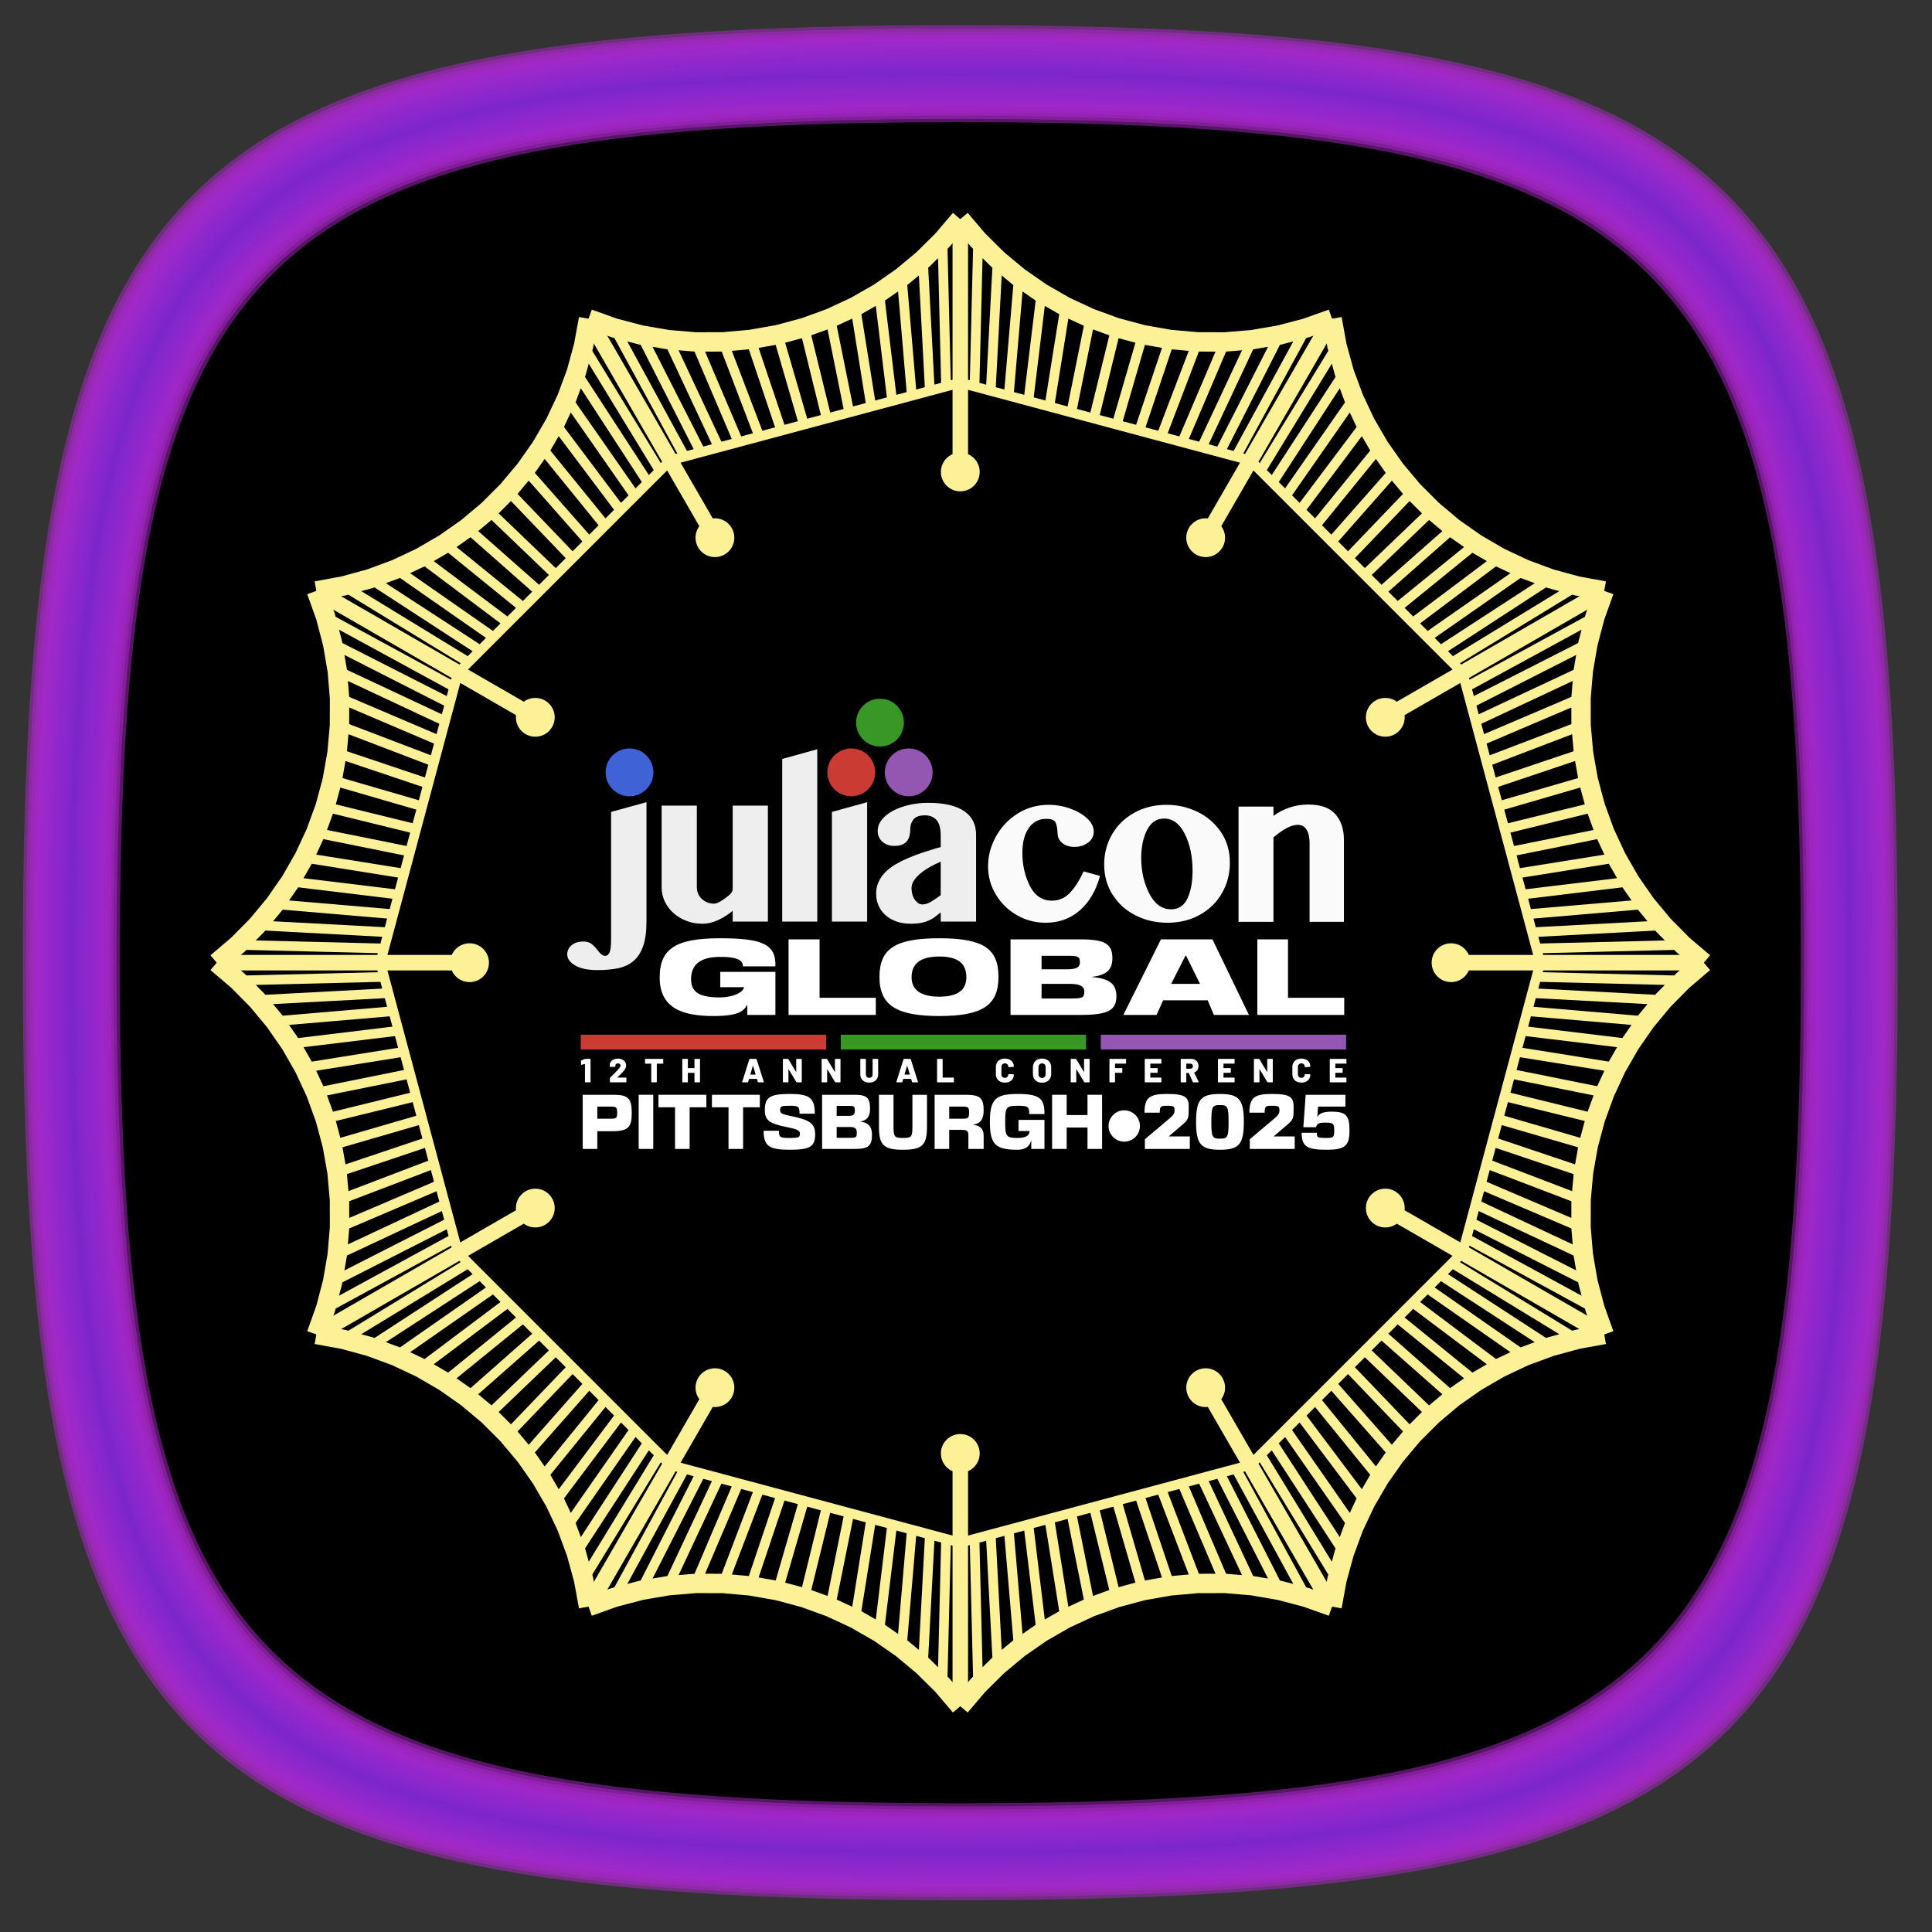 <?xml version="1.0" encoding="UTF-8" standalone="no"?>
<!DOCTYPE svg PUBLIC "-//W3C//DTD SVG 1.1//EN" "http://www.w3.org/Graphics/SVG/1.1/DTD/svg11.dtd">
<svg width="100%" height="100%" viewBox="0 0 312 312" version="1.1" xmlns="http://www.w3.org/2000/svg" xmlns:xlink="http://www.w3.org/1999/xlink" xml:space="preserve" xmlns:serif="http://www.serif.com/" style="fill-rule:evenodd;clip-rule:evenodd;stroke-linejoin:round;stroke-miterlimit:2;">
    <rect x="0" y="0" width="312" height="312" fill="#333333" stroke="none"/>
    <g transform="matrix(0.764,0,0,0.764,-655.143,-15.289)">
        <g id="pittsburgh12bridges-purple.svg" transform="matrix(0.205,0,0,0.205,1060.5,223.5)">
            <g transform="matrix(1,0,0,1,-1000,-1000)">
                <path d="M66.668,1000C66.668,206.668 206.668,66.668 1000,66.668C1793.33,66.668 1933.33,206.668 1933.33,1000C1933.33,1793.33 1793.33,1933.33 1000,1933.33C206.668,1933.33 66.668,1793.33 66.668,1000Z" style="fill-rule:nonzero;"/>
                <path d="M33.332,1000C33.332,178.332 178.332,33.332 1000,33.332C1821.67,33.332 1966.67,178.332 1966.67,1000C1966.67,1821.67 1821.67,1966.67 1000,1966.67C178.332,1966.67 33.332,1821.67 33.332,1000ZM1866.67,1000C1866.67,263.332 1736.67,133.332 1000,133.332C263.332,133.332 133.332,263.332 133.332,1000C133.332,1736.67 263.332,1866.67 1000,1866.67C1736.67,1866.67 1866.67,1736.67 1866.67,1000Z" style="fill:rgb(176,40,204);fill-opacity:0.5;fill-rule:nonzero;"/>
                <path d="M36.668,1000C36.668,181.168 181.168,36.668 1000,36.668C1818.83,36.668 1963.33,181.168 1963.33,1000C1963.33,1818.83 1818.83,1963.33 1000,1963.33C181.168,1963.33 36.668,1818.83 36.668,1000ZM1870,1000C1870,260.5 1739.5,130 1000,130C260.5,130 130,260.5 130,1000C130,1739.5 260.5,1870 1000,1870C1739.5,1870 1870,1739.5 1870,1000Z" style="fill:rgb(172,40,204);fill-opacity:0.5;fill-rule:nonzero;"/>
                <path d="M40,1000C40,184 184,40 1000,40C1816,40 1960,184 1960,1000C1960,1816 1816,1960 1000,1960C184,1960 40,1816 40,1000ZM1873.33,1000C1873.33,257.668 1742.33,126.668 1000,126.668C257.668,126.668 126.668,257.668 126.668,1000C126.668,1742.33 257.668,1873.33 1000,1873.33C1742.33,1873.33 1873.33,1742.33 1873.33,1000Z" style="fill:rgb(169,40,204);fill-opacity:0.5;fill-rule:nonzero;"/>
                <path d="M43.332,1000C43.332,186.832 186.832,43.332 1000,43.332C1813.17,43.332 1956.67,186.832 1956.67,1000C1956.67,1813.17 1813.17,1956.67 1000,1956.67C186.832,1956.67 43.332,1813.17 43.332,1000ZM1876.67,1000C1876.67,254.832 1745.17,123.332 1000,123.332C254.832,123.332 123.332,254.832 123.332,1000C123.332,1745.17 254.832,1876.67 1000,1876.67C1745.17,1876.67 1876.67,1745.17 1876.67,1000Z" style="fill:rgb(165,40,204);fill-opacity:0.5;fill-rule:nonzero;"/>
                <path d="M46.668,1000C46.668,189.668 189.668,46.668 1000,46.668C1810.33,46.668 1953.33,189.668 1953.33,1000C1953.33,1810.33 1810.33,1953.33 1000,1953.33C189.668,1953.33 46.668,1810.33 46.668,1000ZM1880,1000C1880,252 1748,120 1000,120C252,120 120,252 120,1000C120,1748 252,1880 1000,1880C1748,1880 1880,1748 1880,1000Z" style="fill:rgb(161,40,204);fill-opacity:0.5;fill-rule:nonzero;"/>
                <path d="M50,1000C50,192.5 192.5,50 1000,50C1807.5,50 1950,192.5 1950,1000C1950,1807.5 1807.5,1950 1000,1950C192.5,1950 50,1807.5 50,1000ZM1883.33,1000C1883.33,249.168 1750.83,116.668 1000,116.668C249.168,116.668 116.668,249.168 116.668,1000C116.668,1750.83 249.168,1883.33 1000,1883.33C1750.83,1883.33 1883.33,1750.83 1883.33,1000Z" style="fill:rgb(157,40,204);fill-opacity:0.5;fill-rule:nonzero;"/>
                <path d="M53.332,1000C53.332,195.332 195.332,53.332 1000,53.332C1804.67,53.332 1946.67,195.332 1946.67,1000C1946.67,1804.67 1804.67,1946.67 1000,1946.67C195.332,1946.67 53.332,1804.67 53.332,1000ZM1886.67,1000C1886.67,246.332 1753.67,113.332 1000,113.332C246.332,113.332 113.332,246.332 113.332,1000C113.332,1753.67 246.332,1886.67 1000,1886.67C1753.67,1886.67 1886.67,1753.67 1886.67,1000Z" style="fill:rgb(153,40,204);fill-opacity:0.5;fill-rule:nonzero;"/>
                <path d="M56.668,1000C56.668,198.168 198.168,56.668 1000,56.668C1801.83,56.668 1943.33,198.168 1943.33,1000C1943.33,1801.83 1801.83,1943.33 1000,1943.33C198.168,1943.33 56.668,1801.83 56.668,1000ZM1890,1000C1890,243.5 1756.5,110 1000,110C243.5,110 110,243.5 110,1000C110,1756.5 243.5,1890 1000,1890C1756.5,1890 1890,1756.5 1890,1000Z" style="fill:rgb(149,40,204);fill-opacity:0.5;fill-rule:nonzero;"/>
                <path d="M60,1000C60,201 201,60 1000,60C1799,60 1940,201 1940,1000C1940,1799 1799,1940 1000,1940C201,1940 60,1799 60,1000ZM1893.33,1000C1893.33,240.668 1759.33,106.668 1000,106.668C240.668,106.668 106.668,240.668 106.668,1000C106.668,1759.33 240.668,1893.33 1000,1893.33C1759.33,1893.33 1893.33,1759.33 1893.33,1000Z" style="fill:rgb(145,40,204);fill-opacity:0.5;fill-rule:nonzero;"/>
                <path d="M63.332,1000C63.332,203.832 203.832,63.332 1000,63.332C1796.17,63.332 1936.67,203.832 1936.67,1000C1936.67,1796.17 1796.17,1936.67 1000,1936.67C203.832,1936.67 63.332,1796.17 63.332,1000ZM1896.67,1000C1896.67,237.832 1762.17,103.332 1000,103.332C237.832,103.332 103.332,237.832 103.332,1000C103.332,1762.17 237.832,1896.67 1000,1896.67C1762.17,1896.67 1896.67,1762.17 1896.67,1000Z" style="fill:rgb(141,40,204);fill-opacity:0.5;fill-rule:nonzero;"/>
                <path d="M66.668,1000C66.668,206.668 206.668,66.668 1000,66.668C1793.33,66.668 1933.33,206.668 1933.33,1000C1933.33,1793.33 1793.33,1933.33 1000,1933.33C206.668,1933.33 66.668,1793.33 66.668,1000ZM1900,1000C1900,235 1765,100 1000,100C235,100 100,235 100,1000C100,1765 235,1900 1000,1900C1765,1900 1900,1765 1900,1000Z" style="fill:rgb(137,40,204);fill-opacity:0.5;fill-rule:nonzero;"/>
                <path d="M70,1000C70,209.5 209.5,70 1000,70C1790.5,70 1930,209.5 1930,1000C1930,1790.5 1790.5,1930 1000,1930C209.5,1930 70,1790.5 70,1000ZM1903.33,1000C1903.33,232.168 1767.83,96.668 1000,96.668C232.168,96.668 96.668,232.168 96.668,1000C96.668,1767.83 232.168,1903.33 1000,1903.33C1767.83,1903.33 1903.33,1767.83 1903.33,1000Z" style="fill:rgb(134,40,204);fill-opacity:0.5;fill-rule:nonzero;"/>
                <path d="M73.332,1000C73.332,212.332 212.332,73.332 1000,73.332C1787.67,73.332 1926.67,212.332 1926.67,1000C1926.67,1787.67 1787.67,1926.67 1000,1926.67C212.332,1926.67 73.332,1787.67 73.332,1000ZM1906.67,1000C1906.67,229.332 1770.67,93.332 1000,93.332C229.332,93.332 93.332,229.332 93.332,1000C93.332,1770.67 229.332,1906.67 1000,1906.67C1770.67,1906.67 1906.67,1770.67 1906.67,1000Z" style="fill:rgb(130,40,204);fill-opacity:0.5;fill-rule:nonzero;"/>
                <path d="M76.668,1000C76.668,215.168 215.168,76.668 1000,76.668C1784.83,76.668 1923.33,215.168 1923.33,1000C1923.33,1784.83 1784.83,1923.33 1000,1923.33C215.168,1923.33 76.668,1784.83 76.668,1000ZM1910,1000C1910,226.5 1773.5,90 1000,90C226.5,90 90,226.5 90,1000C90,1773.5 226.5,1910 1000,1910C1773.5,1910 1910,1773.5 1910,1000Z" style="fill:rgb(126,40,204);fill-opacity:0.5;fill-rule:nonzero;"/>
                <path d="M80,1000C80,218 218,80 1000,80C1782,80 1920,218 1920,1000C1920,1782 1782,1920 1000,1920C218,1920 80,1782 80,1000ZM1913.33,1000C1913.33,223.668 1776.33,86.668 1000,86.668C223.668,86.668 86.668,223.668 86.668,1000C86.668,1776.33 223.668,1913.33 1000,1913.33C1776.33,1913.33 1913.33,1776.33 1913.33,1000Z" style="fill:rgb(122,40,204);fill-opacity:0.5;fill-rule:nonzero;"/>
                <path d="M1393.17,334.25L1398.19,361.758L1405.46,388.313L1414.99,414.141L1426.72,439.043L1440.55,462.848L1456.38,485.379L1474.07,506.465L1493.53,525.926L1514.62,543.621L1537.15,559.445L1560.96,573.277L1585.86,585L1611.69,594.531L1638.24,601.797L1665.75,606.832L1662.15,626.504L1633.8,621.316L1605.57,613.598L1578.12,603.465L1551.66,591.004L1526.36,576.305L1502.42,559.492L1480.01,540.688L1459.31,519.992L1440.5,497.578L1423.69,473.637L1408.99,448.344L1396.52,421.875L1386.39,394.426L1378.68,366.203L1373.5,337.844L1393.17,334.25ZM1379,333.547L1387.66,338.547L1303.33,484.617L1294.67,479.617L1379,333.547ZM1295.46,485.652L1302.54,478.582L1521.42,697.465L1514.35,704.535L1295.46,485.652ZM1384.17,361.375L1392.7,366.586L1314,495.457L1305.46,490.242L1384.17,361.375ZM1295.46,485.652L1302.54,478.582L1521.42,697.465L1514.35,704.535L1295.46,485.652ZM1391.73,388.645L1400.12,394.098L1326.15,507.805L1317.77,502.352L1391.73,388.645ZM1295.46,485.652L1302.54,478.582L1521.42,697.465L1514.35,704.535L1295.46,485.652ZM1401.66,415.148L1409.86,420.867L1339.67,521.543L1331.46,515.824L1401.66,415.148ZM1295.46,485.652L1302.54,478.582L1521.42,697.465L1514.35,704.535L1295.46,485.652ZM1413.86,440.691L1421.85,446.695L1354.39,536.512L1346.39,530.508L1413.86,440.691ZM1295.46,485.652L1302.54,478.582L1521.42,697.465L1514.35,704.535L1295.46,485.652ZM1428.24,465.09L1436,471.395L1370.1,552.492L1362.34,546.184L1428.24,465.09ZM1295.46,485.652L1302.54,478.582L1521.42,697.465L1514.35,704.535L1295.46,485.652ZM1444.69,488.172L1452.19,494.785L1386.55,569.223L1379.05,562.605L1444.69,488.172ZM1295.46,485.652L1302.54,478.582L1521.42,697.465L1514.35,704.535L1295.46,485.652ZM1463.08,509.766L1470.3,516.688L1403.45,586.418L1396.23,579.496L1463.08,509.766ZM1295.46,485.652L1302.54,478.582L1521.42,697.465L1514.35,704.535L1295.46,485.652ZM1483.31,529.695L1490.23,536.914L1420.5,603.77L1413.58,596.551L1483.31,529.695ZM1295.46,485.652L1302.54,478.582L1521.42,697.465L1514.35,704.535L1295.46,485.652ZM1505.21,547.809L1511.83,555.309L1437.39,620.949L1430.78,613.449L1505.21,547.809ZM1295.46,485.652L1302.54,478.582L1521.42,697.465L1514.35,704.535L1295.46,485.652ZM1528.6,563.996L1534.91,571.758L1453.81,637.656L1447.51,629.898L1528.6,563.996ZM1295.46,485.652L1302.54,478.582L1521.42,697.465L1514.35,704.535L1295.46,485.652ZM1553.31,578.141L1559.31,586.137L1469.49,653.602L1463.48,645.605L1553.31,578.141ZM1295.46,485.652L1302.54,478.582L1521.42,697.465L1514.35,704.535L1295.46,485.652ZM1579.13,590.133L1584.85,598.336L1484.17,668.531L1478.45,660.328L1579.13,590.133ZM1295.46,485.652L1302.54,478.582L1521.42,697.465L1514.35,704.535L1295.46,485.652ZM1605.91,599.875L1611.36,608.254L1497.64,682.23L1492.19,673.848L1605.91,599.875ZM1295.46,485.652L1302.54,478.582L1521.42,697.465L1514.35,704.535L1295.46,485.652ZM1633.41,607.289L1638.62,615.824L1509.75,694.531L1504.54,685.996L1633.41,607.289ZM1295.46,485.652L1302.54,478.582L1521.42,697.465L1514.35,704.535L1295.46,485.652ZM1661.45,612.336L1666.45,621L1520.38,705.332L1515.38,696.672L1661.45,612.336ZM1295.46,485.652L1302.54,478.582L1521.42,697.465L1514.35,704.535L1295.46,485.652Z" style="fill:url(#_Radial1);fill-rule:nonzero;"/>
                <path d="M1259.93,565.789L1246.07,557.789L1376.4,332.047L1390.26,340.047L1259.93,565.789ZM1259.93,565.789L1273,561.789C1273,572.836 1264.04,581.789 1253,581.789C1241.95,581.789 1233,572.836 1233,561.789C1233,550.746 1241.95,541.789 1253,541.789C1264.04,541.789 1273,550.746 1273,561.789L1259.93,565.789Z" style="fill:url(#_Radial2);fill-rule:nonzero;"/>
                <path d="M1673.37,620.031L1663.96,646.367L1656.98,672.996L1652.32,700.125L1650.02,727.559L1650.09,755.086L1652.54,782.512L1657.32,809.621L1664.45,836.207L1673.86,862.078L1685.46,887.047L1699.16,910.926L1714.87,933.535L1732.47,954.703L1751.84,974.27L1773.14,992.379L1760.19,1007.62L1738.23,988.949L1717.64,968.152L1698.94,945.656L1682.25,921.629L1667.68,896.254L1655.36,869.723L1645.36,842.227L1637.78,813.957L1632.69,785.141L1630.1,756.004L1630.02,726.75L1632.46,697.594L1637.41,668.758L1644.84,640.453L1654.54,613.305L1673.37,620.031ZM1661.45,612.336L1666.45,621L1520.38,705.332L1515.38,696.672L1661.45,612.336ZM1513.06,702.297L1522.71,699.707L1602.83,998.707L1593.17,1001.29L1513.06,702.297ZM1652.01,639.02L1656.79,647.801L1524.2,720.051L1519.42,711.27L1652.01,639.02ZM1513.06,702.297L1522.71,699.707L1602.83,998.707L1593.17,1001.29L1513.06,702.297ZM1644.93,666.418L1649.46,675.332L1528.56,736.82L1524.02,727.906L1644.93,666.418ZM1513.06,702.297L1522.71,699.707L1602.83,998.707L1593.17,1001.29L1513.06,702.297ZM1640.27,694.332L1644.51,703.387L1533.39,755.477L1529.14,746.426L1640.27,694.332ZM1513.06,702.297L1522.71,699.707L1602.83,998.707L1593.17,1001.29L1513.06,702.297ZM1638.06,722.555L1641.98,731.754L1538.66,775.801L1534.73,766.602L1638.06,722.555ZM1513.06,702.297L1522.71,699.707L1602.83,998.707L1593.17,1001.29L1513.06,702.297ZM1638.31,750.875L1641.88,760.215L1544.27,797.492L1540.7,788.152L1638.31,750.875ZM1513.06,702.297L1522.71,699.707L1602.83,998.707L1593.17,1001.29L1513.06,702.297ZM1641.02,779.086L1644.22,788.566L1550.15,820.207L1546.96,810.73L1641.02,779.086ZM1513.06,702.297L1522.71,699.707L1602.83,998.707L1593.17,1001.29L1513.06,702.297ZM1646.15,806.988L1648.94,816.59L1556.19,843.551L1553.4,833.949L1646.15,806.988ZM1513.06,702.297L1522.71,699.707L1602.83,998.707L1593.17,1001.29L1513.06,702.297ZM1653.71,834.359L1656.09,844.074L1562.28,867.105L1559.9,857.395L1653.71,834.359ZM1513.06,702.297L1522.71,699.707L1602.83,998.707L1593.17,1001.29L1513.06,702.297ZM1663.62,861L1665.6,870.801L1568.32,890.43L1566.34,880.629L1663.62,861ZM1513.06,702.297L1522.71,699.707L1602.83,998.707L1593.17,1001.29L1513.06,702.297ZM1675.78,886.715L1677.36,896.586L1574.19,913.109L1572.61,903.238L1675.78,886.715ZM1513.06,702.297L1522.71,699.707L1602.83,998.707L1593.17,1001.29L1513.06,702.297ZM1690.1,911.313L1691.31,921.242L1579.79,934.758L1578.59,924.832L1690.1,911.313ZM1513.06,702.297L1522.71,699.707L1602.83,998.707L1593.17,1001.29L1513.06,702.297ZM1706.48,934.613L1707.33,944.578L1585.04,955.027L1584.19,945.063L1706.48,934.613ZM1513.06,702.297L1522.71,699.707L1602.83,998.707L1593.17,1001.29L1513.06,702.297ZM1724.79,956.434L1725.32,966.422L1589.86,973.629L1589.33,963.641L1724.79,956.434ZM1513.06,702.297L1522.71,699.707L1602.83,998.707L1593.17,1001.29L1513.06,702.297ZM1744.91,976.613L1745.15,986.609L1594.19,990.336L1593.95,980.336L1744.91,976.613ZM1513.06,702.297L1522.71,699.707L1602.83,998.707L1593.17,1001.29L1513.06,702.297ZM1766.67,995L1766.67,1005L1598,1005L1598,995L1766.67,995ZM1513.06,702.297L1522.71,699.707L1602.83,998.707L1593.17,1001.29L1513.06,702.297Z" style="fill:url(#_Radial3);fill-rule:nonzero;"/>
                <path d="M1442.21,753.93L1434.21,740.074L1659.95,609.738L1667.95,623.598L1442.21,753.93ZM1442.21,753.93L1458.21,747C1458.21,758.047 1449.25,767 1438.21,767C1427.16,767 1418.21,758.047 1418.21,747C1418.21,735.957 1427.16,727 1438.21,727C1449.25,727 1458.21,735.957 1458.21,747L1442.21,753.93Z" style="fill:url(#_Radial4);fill-rule:nonzero;"/>
                <path d="M1773.14,1007.62L1751.83,1025.73L1732.46,1045.29L1714.86,1066.46L1699.16,1089.07L1685.45,1112.94L1673.86,1137.92L1664.44,1163.79L1657.32,1190.38L1652.54,1217.48L1650.09,1244.91L1650.02,1272.44L1652.32,1299.87L1656.98,1327L1663.97,1353.63L1673.37,1379.97L1654.54,1386.69L1644.84,1359.54L1637.41,1331.24L1632.46,1302.41L1630.02,1273.25L1630.09,1243.99L1632.69,1214.86L1637.77,1186.04L1645.35,1157.77L1655.36,1130.27L1667.68,1103.74L1682.24,1078.37L1698.93,1054.34L1717.64,1031.84L1738.22,1011.04L1760.19,992.379L1773.14,1007.62ZM1766.67,995L1766.67,1005L1598,1005L1598,995L1766.67,995ZM1593.17,998.707L1602.83,1001.29L1522.71,1300.29L1513.06,1297.7L1593.17,998.707ZM1745.15,1013.38L1744.9,1023.38L1593.95,1019.66L1594.19,1009.66L1745.15,1013.38ZM1593.17,998.707L1602.83,1001.29L1522.71,1300.29L1513.06,1297.7L1593.17,998.707ZM1725.32,1033.57L1724.79,1043.56L1589.33,1036.36L1589.86,1026.37L1725.32,1033.57ZM1593.17,998.707L1602.83,1001.29L1522.71,1300.29L1513.06,1297.7L1593.17,998.707ZM1707.32,1055.41L1706.47,1065.38L1584.19,1054.93L1585.04,1044.97L1707.32,1055.41ZM1593.17,998.707L1602.83,1001.29L1522.71,1300.29L1513.06,1297.7L1593.17,998.707ZM1691.3,1078.75L1690.1,1088.68L1578.59,1075.16L1579.79,1065.24L1691.3,1078.75ZM1593.17,998.707L1602.83,1001.29L1522.71,1300.29L1513.06,1297.7L1593.17,998.707ZM1677.36,1103.41L1675.77,1113.28L1572.61,1096.76L1574.19,1086.88L1677.36,1103.41ZM1593.17,998.707L1602.83,1001.29L1522.71,1300.29L1513.06,1297.7L1593.17,998.707ZM1665.59,1129.19L1663.62,1139L1566.34,1119.37L1568.32,1109.57L1665.59,1129.19ZM1593.17,998.707L1602.83,1001.29L1522.71,1300.29L1513.06,1297.7L1593.17,998.707ZM1656.09,1155.92L1653.71,1165.63L1559.9,1142.61L1562.28,1132.89L1656.09,1155.92ZM1593.17,998.707L1602.83,1001.29L1522.71,1300.29L1513.06,1297.7L1593.17,998.707ZM1648.94,1183.41L1646.15,1193.01L1553.4,1166.05L1556.19,1156.45L1648.94,1183.41ZM1593.17,998.707L1602.83,1001.29L1522.71,1300.29L1513.06,1297.7L1593.17,998.707ZM1644.21,1211.43L1641.02,1220.91L1546.96,1189.27L1550.15,1179.79L1644.21,1211.43ZM1593.17,998.707L1602.83,1001.29L1522.71,1300.29L1513.06,1297.7L1593.17,998.707ZM1641.88,1239.78L1638.31,1249.12L1540.7,1211.85L1544.27,1202.5L1641.88,1239.78ZM1593.17,998.707L1602.83,1001.29L1522.71,1300.29L1513.06,1297.7L1593.17,998.707ZM1641.98,1268.25L1638.06,1277.44L1534.73,1233.39L1538.66,1224.19L1641.98,1268.25ZM1593.17,998.707L1602.83,1001.29L1522.71,1300.29L1513.06,1297.7L1593.17,998.707ZM1644.51,1296.61L1640.27,1305.66L1529.14,1253.57L1533.39,1244.52L1644.51,1296.61ZM1593.17,998.707L1602.83,1001.29L1522.71,1300.29L1513.06,1297.7L1593.17,998.707ZM1649.47,1324.66L1644.93,1333.58L1524.02,1272.09L1528.56,1263.18L1649.47,1324.66ZM1593.17,998.707L1602.83,1001.29L1522.71,1300.29L1513.06,1297.7L1593.17,998.707ZM1656.79,1352.2L1652.01,1360.98L1519.42,1288.73L1524.2,1279.95L1656.79,1352.2ZM1593.17,998.707L1602.83,1001.29L1522.71,1300.29L1513.06,1297.7L1593.17,998.707ZM1666.45,1379L1661.45,1387.66L1515.38,1303.33L1520.38,1294.67L1666.45,1379ZM1593.17,998.707L1602.83,1001.29L1522.71,1300.29L1513.06,1297.7L1593.17,998.707Z" style="fill:url(#_Radial5);fill-rule:nonzero;"/>
                <path d="M1506,1008L1506,992L1766.67,992L1766.67,1008L1506,1008ZM1506,1008L1526,1000C1526,1011.05 1517.05,1020 1506,1020C1494.96,1020 1486,1011.05 1486,1000C1486,988.953 1494.96,980 1506,980C1517.05,980 1526,988.953 1526,1000L1506,1008Z" style="fill:url(#_Radial6);fill-rule:nonzero;"/>
                <path d="M1665.75,1393.17L1638.24,1398.19L1611.68,1405.46L1585.86,1414.98L1560.95,1426.71L1537.14,1440.54L1514.61,1456.36L1493.53,1474.06L1474.06,1493.53L1456.36,1514.61L1440.54,1537.14L1426.71,1560.95L1414.98,1585.86L1405.46,1611.68L1398.19,1638.24L1393.17,1665.75L1373.5,1662.16L1378.67,1633.8L1386.39,1605.57L1396.52,1578.12L1408.98,1551.65L1423.68,1526.36L1440.49,1502.41L1459.31,1480L1480,1459.31L1502.41,1440.49L1526.36,1423.68L1551.65,1408.98L1578.12,1396.52L1605.57,1386.39L1633.8,1378.67L1662.16,1373.5L1665.75,1393.17ZM1666.45,1379L1661.45,1387.66L1515.38,1303.33L1520.38,1294.67L1666.45,1379ZM1514.35,1295.46L1521.42,1302.54L1302.54,1521.42L1295.46,1514.35L1514.35,1295.46ZM1638.62,1384.16L1633.41,1392.7L1504.55,1314L1509.76,1305.46L1638.62,1384.16ZM1514.35,1295.46L1521.42,1302.54L1302.54,1521.42L1295.46,1514.35L1514.35,1295.46ZM1611.36,1391.73L1605.9,1400.11L1492.2,1326.15L1497.65,1317.77L1611.36,1391.73ZM1514.35,1295.46L1521.42,1302.54L1302.54,1521.42L1295.46,1514.35L1514.35,1295.46ZM1584.85,1401.65L1579.13,1409.85L1478.46,1339.67L1484.18,1331.46L1584.85,1401.65ZM1514.35,1295.46L1521.42,1302.54L1302.54,1521.42L1295.46,1514.35L1514.35,1295.46ZM1559.31,1413.85L1553.3,1421.85L1463.49,1354.39L1469.5,1346.39L1559.31,1413.85ZM1514.35,1295.46L1521.42,1302.54L1302.54,1521.42L1295.46,1514.35L1514.35,1295.46ZM1534.9,1428.23L1528.6,1435.99L1447.51,1370.1L1453.82,1362.34L1534.9,1428.23ZM1514.35,1295.46L1521.42,1302.54L1302.54,1521.42L1295.46,1514.35L1514.35,1295.46ZM1511.82,1444.68L1505.21,1452.18L1430.78,1386.55L1437.39,1379.05L1511.82,1444.68ZM1514.35,1295.46L1521.42,1302.54L1302.54,1521.42L1295.46,1514.35L1514.35,1295.46ZM1490.22,1463.07L1483.31,1470.29L1413.58,1403.45L1420.5,1396.23L1490.22,1463.07ZM1514.35,1295.46L1521.42,1302.54L1302.54,1521.42L1295.46,1514.35L1514.35,1295.46ZM1470.29,1483.31L1463.07,1490.22L1396.23,1420.5L1403.45,1413.58L1470.29,1483.31ZM1514.35,1295.46L1521.42,1302.54L1302.54,1521.42L1295.46,1514.35L1514.35,1295.46ZM1452.18,1505.21L1444.68,1511.82L1379.05,1437.39L1386.55,1430.78L1452.18,1505.21ZM1514.35,1295.46L1521.42,1302.54L1302.54,1521.42L1295.46,1514.35L1514.35,1295.46ZM1435.99,1528.6L1428.23,1534.9L1362.34,1453.82L1370.1,1447.51L1435.99,1528.6ZM1514.35,1295.46L1521.42,1302.54L1302.54,1521.42L1295.46,1514.35L1514.35,1295.46ZM1421.85,1553.3L1413.85,1559.31L1346.39,1469.5L1354.39,1463.49L1421.85,1553.3ZM1514.35,1295.46L1521.42,1302.54L1302.54,1521.42L1295.46,1514.35L1514.35,1295.46ZM1409.85,1579.13L1401.65,1584.85L1331.46,1484.18L1339.67,1478.46L1409.85,1579.13ZM1514.35,1295.46L1521.42,1302.54L1302.54,1521.42L1295.46,1514.35L1514.35,1295.46ZM1400.11,1605.9L1391.73,1611.36L1317.77,1497.65L1326.15,1492.2L1400.11,1605.9ZM1514.35,1295.46L1521.42,1302.54L1302.54,1521.42L1295.46,1514.35L1514.35,1295.46ZM1392.7,1633.41L1384.16,1638.62L1305.46,1509.76L1314,1504.55L1392.7,1633.41ZM1514.35,1295.46L1521.42,1302.54L1302.54,1521.42L1295.46,1514.35L1514.35,1295.46ZM1387.66,1661.45L1379,1666.45L1294.67,1520.38L1303.33,1515.38L1387.66,1661.45ZM1514.35,1295.46L1521.42,1302.54L1302.54,1521.42L1295.46,1514.35L1514.35,1295.46Z" style="fill:url(#_Radial7);fill-rule:nonzero;"/>
                <path d="M1434.21,1259.93L1442.21,1246.07L1667.95,1376.4L1659.95,1390.26L1434.21,1259.93ZM1434.21,1259.93L1458.21,1253C1458.21,1264.04 1449.25,1273 1438.21,1273C1427.16,1273 1418.21,1264.04 1418.21,1253C1418.21,1241.95 1427.16,1233 1438.21,1233C1449.25,1233 1458.21,1241.95 1458.21,1253L1434.21,1259.93Z" style="fill:url(#_Radial8);fill-rule:nonzero;"/>
                <path d="M1379.97,1673.37L1353.63,1663.97L1327,1656.98L1299.87,1652.32L1272.44,1650.02L1244.91,1650.09L1217.48,1652.54L1190.38,1657.32L1163.79,1664.44L1137.92,1673.86L1112.94,1685.45L1089.07,1699.16L1066.46,1714.86L1045.29,1732.46L1025.73,1751.83L1007.62,1773.14L992.379,1760.19L1011.04,1738.22L1031.84,1717.64L1054.34,1698.93L1078.37,1682.24L1103.74,1667.68L1130.27,1655.36L1157.77,1645.35L1186.04,1637.77L1214.86,1632.69L1243.99,1630.09L1273.25,1630.02L1302.41,1632.46L1331.24,1637.41L1359.54,1644.84L1386.69,1654.54L1379.97,1673.37ZM1387.66,1661.45L1379,1666.45L1294.67,1520.38L1303.33,1515.38L1387.66,1661.45ZM1297.7,1513.06L1300.29,1522.71L1001.29,1602.83L998.707,1593.17L1297.7,1513.06ZM1360.98,1652.01L1352.2,1656.79L1279.95,1524.2L1288.73,1519.42L1360.98,1652.01ZM1297.7,1513.06L1300.29,1522.71L1001.29,1602.83L998.707,1593.17L1297.7,1513.06ZM1333.58,1644.93L1324.66,1649.47L1263.18,1528.56L1272.09,1524.02L1333.58,1644.93ZM1297.7,1513.06L1300.29,1522.71L1001.29,1602.83L998.707,1593.17L1297.7,1513.06ZM1305.66,1640.27L1296.61,1644.51L1244.52,1533.39L1253.57,1529.14L1305.66,1640.27ZM1297.7,1513.06L1300.29,1522.71L1001.29,1602.83L998.707,1593.17L1297.7,1513.06ZM1277.44,1638.06L1268.25,1641.98L1224.19,1538.66L1233.39,1534.73L1277.44,1638.06ZM1297.7,1513.06L1300.29,1522.71L1001.29,1602.83L998.707,1593.17L1297.7,1513.06ZM1249.12,1638.31L1239.78,1641.88L1202.5,1544.27L1211.85,1540.7L1249.12,1638.31ZM1297.7,1513.06L1300.29,1522.71L1001.29,1602.83L998.707,1593.17L1297.7,1513.06ZM1220.91,1641.02L1211.43,1644.21L1179.79,1550.15L1189.27,1546.96L1220.91,1641.02ZM1297.7,1513.06L1300.29,1522.71L1001.29,1602.83L998.707,1593.17L1297.7,1513.06ZM1193.01,1646.15L1183.41,1648.94L1156.45,1556.19L1166.05,1553.4L1193.01,1646.15ZM1297.7,1513.06L1300.29,1522.71L1001.29,1602.83L998.707,1593.17L1297.7,1513.06ZM1165.63,1653.71L1155.92,1656.09L1132.89,1562.28L1142.61,1559.9L1165.63,1653.71ZM1297.7,1513.06L1300.29,1522.71L1001.29,1602.83L998.707,1593.17L1297.7,1513.06ZM1139,1663.62L1129.19,1665.59L1109.57,1568.32L1119.37,1566.34L1139,1663.62ZM1297.7,1513.06L1300.29,1522.71L1001.29,1602.83L998.707,1593.17L1297.7,1513.06ZM1113.28,1675.77L1103.41,1677.36L1086.88,1574.19L1096.76,1572.61L1113.28,1675.77ZM1297.7,1513.06L1300.29,1522.71L1001.29,1602.83L998.707,1593.17L1297.7,1513.06ZM1088.68,1690.1L1078.75,1691.3L1065.24,1579.79L1075.16,1578.59L1088.68,1690.1ZM1297.7,1513.06L1300.29,1522.71L1001.29,1602.83L998.707,1593.17L1297.7,1513.06ZM1065.38,1706.47L1055.41,1707.32L1044.97,1585.04L1054.93,1584.19L1065.38,1706.47ZM1297.7,1513.06L1300.29,1522.71L1001.29,1602.83L998.707,1593.17L1297.7,1513.06ZM1043.56,1724.79L1033.57,1725.32L1026.37,1589.86L1036.36,1589.33L1043.56,1724.79ZM1297.7,1513.06L1300.29,1522.71L1001.29,1602.83L998.707,1593.17L1297.7,1513.06ZM1023.38,1744.9L1013.38,1745.15L1009.66,1594.19L1019.66,1593.95L1023.38,1744.9ZM1297.7,1513.06L1300.29,1522.71L1001.29,1602.83L998.707,1593.17L1297.7,1513.06ZM1005,1766.67L995,1766.67L995,1598L1005,1598L1005,1766.67ZM1297.7,1513.06L1300.29,1522.71L1001.29,1602.83L998.707,1593.17L1297.7,1513.06Z" style="fill:url(#_Radial9);fill-rule:nonzero;"/>
                <path d="M1246.07,1442.21L1259.93,1434.21L1390.26,1659.95L1376.4,1667.95L1246.07,1442.21ZM1246.07,1442.21L1273,1438.21C1273,1449.25 1264.04,1458.21 1253,1458.21C1241.95,1458.21 1233,1449.25 1233,1438.21C1233,1427.16 1241.95,1418.21 1253,1418.21C1264.04,1418.21 1273,1427.16 1273,1438.21L1246.07,1442.21Z" style="fill:url(#_Radial10);fill-rule:nonzero;"/>
                <path d="M992.379,1773.14L974.27,1751.84L954.703,1732.47L933.535,1714.87L910.926,1699.16L887.047,1685.46L862.078,1673.86L836.207,1664.45L809.621,1657.32L782.512,1652.54L755.086,1650.09L727.559,1650.02L700.125,1652.32L672.996,1656.98L646.367,1663.96L620.031,1673.37L613.305,1654.54L640.453,1644.84L668.758,1637.41L697.594,1632.46L726.75,1630.02L756.004,1630.1L785.141,1632.69L813.957,1637.78L842.227,1645.36L869.723,1655.36L896.254,1667.68L921.629,1682.25L945.656,1698.94L968.152,1717.64L988.949,1738.23L1007.62,1760.19L992.379,1773.14ZM1005,1766.67L995,1766.67L995,1598L1005,1598L1005,1766.67ZM1001.29,1593.17L998.707,1602.83L699.707,1522.71L702.297,1513.06L1001.29,1593.17ZM986.609,1745.15L976.613,1744.91L980.336,1593.95L990.336,1594.19L986.609,1745.15ZM1001.29,1593.17L998.707,1602.83L699.707,1522.71L702.297,1513.06L1001.29,1593.17ZM966.422,1725.32L956.434,1724.79L963.641,1589.33L973.629,1589.86L966.422,1725.32ZM1001.29,1593.17L998.707,1602.83L699.707,1522.71L702.297,1513.06L1001.29,1593.17ZM944.578,1707.33L934.613,1706.48L945.063,1584.19L955.027,1585.04L944.578,1707.33ZM1001.29,1593.17L998.707,1602.83L699.707,1522.71L702.297,1513.06L1001.29,1593.17ZM921.242,1691.31L911.313,1690.1L924.832,1578.59L934.758,1579.79L921.242,1691.31ZM1001.29,1593.17L998.707,1602.83L699.707,1522.71L702.297,1513.06L1001.29,1593.17ZM896.586,1677.36L886.715,1675.78L903.238,1572.61L913.109,1574.19L896.586,1677.36ZM1001.29,1593.17L998.707,1602.83L699.707,1522.71L702.297,1513.06L1001.29,1593.17ZM870.801,1665.6L861,1663.62L880.629,1566.34L890.43,1568.32L870.801,1665.6ZM1001.29,1593.17L998.707,1602.83L699.707,1522.71L702.297,1513.06L1001.29,1593.17ZM844.074,1656.09L834.359,1653.71L857.395,1559.9L867.105,1562.28L844.074,1656.09ZM1001.29,1593.17L998.707,1602.83L699.707,1522.71L702.297,1513.06L1001.29,1593.17ZM816.59,1648.94L806.988,1646.15L833.949,1553.4L843.551,1556.19L816.59,1648.94ZM1001.29,1593.17L998.707,1602.83L699.707,1522.71L702.297,1513.06L1001.29,1593.17ZM788.566,1644.22L779.086,1641.02L810.73,1546.96L820.207,1550.15L788.566,1644.22ZM1001.29,1593.17L998.707,1602.83L699.707,1522.71L702.297,1513.06L1001.29,1593.17ZM760.215,1641.88L750.875,1638.31L788.152,1540.7L797.492,1544.27L760.215,1641.88ZM1001.29,1593.17L998.707,1602.83L699.707,1522.71L702.297,1513.06L1001.29,1593.17ZM731.754,1641.98L722.555,1638.06L766.602,1534.73L775.801,1538.66L731.754,1641.98ZM1001.29,1593.17L998.707,1602.83L699.707,1522.71L702.297,1513.06L1001.29,1593.17ZM703.387,1644.51L694.332,1640.27L746.426,1529.14L755.477,1533.39L703.387,1644.51ZM1001.29,1593.17L998.707,1602.83L699.707,1522.71L702.297,1513.06L1001.29,1593.17ZM675.332,1649.46L666.418,1644.93L727.906,1524.02L736.82,1528.56L675.332,1649.46ZM1001.29,1593.17L998.707,1602.83L699.707,1522.71L702.297,1513.06L1001.29,1593.17ZM647.801,1656.79L639.02,1652.01L711.27,1519.42L720.051,1524.2L647.801,1656.79ZM1001.29,1593.17L998.707,1602.83L699.707,1522.71L702.297,1513.06L1001.29,1593.17ZM621,1666.45L612.336,1661.45L696.672,1515.38L705.332,1520.38L621,1666.45ZM1001.29,1593.17L998.707,1602.83L699.707,1522.71L702.297,1513.06L1001.29,1593.17Z" style="fill:url(#_Radial11);fill-rule:nonzero;"/>
                <path d="M992,1506L1008,1506L1008,1766.67L992,1766.67L992,1506ZM992,1506L1020,1506C1020,1517.05 1011.05,1526 1000,1526C988.953,1526 980,1517.05 980,1506C980,1494.96 988.953,1486 1000,1486C1011.05,1486 1020,1494.96 1020,1506L992,1506Z" style="fill:url(#_Radial12);fill-rule:nonzero;"/>
                <path d="M606.832,1665.75L601.797,1638.24L594.531,1611.69L585,1585.86L573.277,1560.96L559.445,1537.15L543.621,1514.62L525.926,1493.53L506.465,1474.07L485.379,1456.38L462.848,1440.55L439.043,1426.72L414.141,1414.99L388.313,1405.46L361.758,1398.19L334.25,1393.17L337.844,1373.5L366.203,1378.68L394.426,1386.39L421.875,1396.52L448.344,1408.99L473.637,1423.69L497.578,1440.5L519.992,1459.31L540.688,1480.01L559.492,1502.42L576.305,1526.36L591.004,1551.66L603.465,1578.12L613.598,1605.57L621.316,1633.8L626.504,1662.15L606.832,1665.75ZM621,1666.45L612.336,1661.45L696.672,1515.38L705.332,1520.38L621,1666.45ZM704.535,1514.35L697.465,1521.42L478.582,1302.54L485.652,1295.46L704.535,1514.35ZM615.824,1638.62L607.289,1633.41L685.996,1504.54L694.531,1509.75L615.824,1638.62ZM704.535,1514.35L697.465,1521.42L478.582,1302.54L485.652,1295.46L704.535,1514.35ZM608.254,1611.36L599.875,1605.91L673.848,1492.19L682.23,1497.64L608.254,1611.36ZM704.535,1514.35L697.465,1521.42L478.582,1302.54L485.652,1295.46L704.535,1514.35ZM598.336,1584.85L590.133,1579.13L660.328,1478.45L668.531,1484.17L598.336,1584.85ZM704.535,1514.35L697.465,1521.42L478.582,1302.54L485.652,1295.46L704.535,1514.35ZM586.137,1559.31L578.141,1553.31L645.605,1463.48L653.602,1469.49L586.137,1559.31ZM704.535,1514.35L697.465,1521.42L478.582,1302.54L485.652,1295.46L704.535,1514.35ZM571.758,1534.91L563.996,1528.6L629.898,1447.51L637.656,1453.81L571.758,1534.91ZM704.535,1514.35L697.465,1521.42L478.582,1302.54L485.652,1295.46L704.535,1514.35ZM555.309,1511.83L547.809,1505.21L613.449,1430.78L620.949,1437.39L555.309,1511.83ZM704.535,1514.35L697.465,1521.42L478.582,1302.54L485.652,1295.46L704.535,1514.35ZM536.914,1490.23L529.695,1483.31L596.551,1413.58L603.77,1420.5L536.914,1490.23ZM704.535,1514.35L697.465,1521.42L478.582,1302.54L485.652,1295.46L704.535,1514.35ZM516.688,1470.3L509.766,1463.08L579.496,1396.23L586.418,1403.45L516.688,1470.3ZM704.535,1514.35L697.465,1521.42L478.582,1302.54L485.652,1295.46L704.535,1514.35ZM494.785,1452.19L488.172,1444.69L562.605,1379.05L569.223,1386.55L494.785,1452.19ZM704.535,1514.35L697.465,1521.42L478.582,1302.54L485.652,1295.46L704.535,1514.35ZM471.395,1436L465.09,1428.24L546.184,1362.34L552.492,1370.1L471.395,1436ZM704.535,1514.35L697.465,1521.42L478.582,1302.54L485.652,1295.46L704.535,1514.35ZM446.695,1421.85L440.691,1413.86L530.508,1346.39L536.512,1354.39L446.695,1421.85ZM704.535,1514.35L697.465,1521.42L478.582,1302.54L485.652,1295.46L704.535,1514.35ZM420.867,1409.86L415.148,1401.66L515.824,1331.46L521.543,1339.67L420.867,1409.86ZM704.535,1514.35L697.465,1521.42L478.582,1302.54L485.652,1295.46L704.535,1514.35ZM394.098,1400.12L388.645,1391.73L502.352,1317.77L507.805,1326.15L394.098,1400.12ZM704.535,1514.35L697.465,1521.42L478.582,1302.54L485.652,1295.46L704.535,1514.35ZM366.586,1392.7L361.375,1384.17L490.242,1305.46L495.457,1314L366.586,1392.7ZM704.535,1514.35L697.465,1521.42L478.582,1302.54L485.652,1295.46L704.535,1514.35ZM338.547,1387.66L333.547,1379L479.617,1294.67L484.617,1303.33L338.547,1387.66ZM704.535,1514.35L697.465,1521.42L478.582,1302.54L485.652,1295.46L704.535,1514.35Z" style="fill:url(#_Radial13);fill-rule:nonzero;"/>
                <path d="M740.074,1434.21L753.93,1442.21L623.598,1667.95L609.738,1659.95L740.074,1434.21ZM740.074,1434.21L767,1438.21C767,1449.25 758.047,1458.21 747,1458.21C735.957,1458.21 727,1449.25 727,1438.21C727,1427.16 735.957,1418.21 747,1418.21C758.047,1418.21 767,1427.16 767,1438.21L740.074,1434.21Z" style="fill:url(#_Radial14);fill-rule:nonzero;"/>
                <path d="M326.629,1379.97L336.023,1353.63L343.008,1327L347.664,1299.87L349.961,1272.44L349.887,1244.91L347.449,1217.48L342.664,1190.38L335.543,1163.79L326.129,1137.92L314.531,1112.95L300.832,1089.07L285.129,1066.46L267.531,1045.3L248.164,1025.73L226.855,1007.62L239.809,992.379L261.773,1011.05L282.355,1031.84L301.059,1054.34L317.75,1078.37L332.305,1103.75L344.629,1130.28L354.633,1157.77L362.211,1186.04L367.293,1214.86L369.883,1244L369.965,1273.25L367.523,1302.4L362.57,1331.24L355.148,1359.54L345.465,1386.69L326.629,1379.97ZM338.547,1387.66L333.547,1379L479.617,1294.67L484.617,1303.33L338.547,1387.66ZM486.945,1297.7L477.285,1300.29L397.168,1001.29L406.828,998.707L486.945,1297.7ZM347.98,1360.98L343.195,1352.19L475.793,1279.94L480.578,1288.72L347.98,1360.98ZM486.945,1297.7L477.285,1300.29L397.168,1001.29L406.828,998.707L486.945,1297.7ZM355.055,1333.58L350.523,1324.66L471.445,1263.17L475.977,1272.09L355.055,1333.58ZM486.945,1297.7L477.285,1300.29L397.168,1001.29L406.828,998.707L486.945,1297.7ZM359.715,1305.66L355.469,1296.61L466.609,1244.51L470.852,1253.57L359.715,1305.66ZM486.945,1297.7L477.285,1300.29L397.168,1001.29L406.828,998.707L486.945,1297.7ZM361.926,1277.44L358.004,1268.25L461.344,1224.19L465.266,1233.39L361.926,1277.44ZM486.945,1297.7L477.285,1300.29L397.168,1001.29L406.828,998.707L486.945,1297.7ZM361.668,1249.12L358.102,1239.78L455.727,1202.5L459.293,1211.84L361.668,1249.12ZM486.945,1297.7L477.285,1300.29L397.168,1001.29L406.828,998.707L486.945,1297.7ZM358.965,1220.91L355.777,1211.43L449.848,1179.79L453.039,1189.27L358.965,1220.91ZM486.945,1297.7L477.285,1300.29L397.168,1001.29L406.828,998.707L486.945,1297.7ZM353.832,1193.01L351.043,1183.41L443.809,1156.44L446.602,1166.05L353.832,1193.01ZM486.945,1297.7L477.285,1300.29L397.168,1001.29L406.828,998.707L486.945,1297.7ZM346.281,1165.64L343.895,1155.93L437.719,1132.89L440.102,1142.61L346.281,1165.64ZM486.945,1297.7L477.285,1300.29L397.168,1001.29L406.828,998.707L486.945,1297.7ZM336.367,1139L334.391,1129.2L431.684,1109.57L433.66,1119.37L336.367,1139ZM486.945,1297.7L477.285,1300.29L397.168,1001.29L406.828,998.707L486.945,1297.7ZM324.211,1113.29L322.629,1103.41L425.813,1086.89L427.395,1096.76L324.211,1113.29ZM486.945,1297.7L477.285,1300.29L397.168,1001.29L406.828,998.707L486.945,1297.7ZM309.895,1088.69L308.688,1078.76L420.211,1065.24L421.414,1075.17L309.895,1088.69ZM486.945,1297.7L477.285,1300.29L397.168,1001.29L406.828,998.707L486.945,1297.7ZM293.52,1065.39L292.668,1055.42L414.957,1044.97L415.809,1054.94L293.52,1065.39ZM486.945,1297.7L477.285,1300.29L397.168,1001.29L406.828,998.707L486.945,1297.7ZM275.207,1043.56L274.676,1033.58L410.137,1026.37L410.668,1036.36L275.207,1043.56ZM486.945,1297.7L477.285,1300.29L397.168,1001.29L406.828,998.707L486.945,1297.7ZM255.094,1023.39L254.848,1013.39L405.805,1009.66L406.051,1019.66L255.094,1023.39ZM486.945,1297.7L477.285,1300.29L397.168,1001.29L406.828,998.707L486.945,1297.7ZM233.332,1005L233.332,995L402,995L402,1005L233.332,1005ZM486.945,1297.7L477.285,1300.29L397.168,1001.29L406.828,998.707L486.945,1297.7Z" style="fill:url(#_Radial15);fill-rule:nonzero;"/>
                <path d="M557.789,1246.07L565.789,1259.93L340.047,1390.26L332.047,1376.4L557.789,1246.07ZM557.789,1246.07L581.789,1253C581.789,1264.04 572.836,1273 561.789,1273C550.746,1273 541.789,1264.04 541.789,1253C541.789,1241.95 550.746,1233 561.789,1233C572.836,1233 581.789,1241.95 581.789,1253L557.789,1246.07Z" style="fill:url(#_Radial16);fill-rule:nonzero;"/>
                <path d="M226.855,992.383L248.16,974.266L267.523,954.695L285.121,933.527L300.828,910.922L314.523,887.039L326.121,862.07L335.539,836.203L342.664,809.621L347.445,782.512L349.883,755.086L349.965,727.559L347.664,700.129L343.008,672.996L336.027,646.367L326.629,620.027L345.465,613.309L355.152,640.457L362.574,668.762L367.523,697.598L369.965,726.75L369.883,756.004L367.293,785.141L362.207,813.953L354.629,842.223L344.621,869.719L332.301,896.246L317.746,921.621L301.051,945.648L282.348,968.148L261.77,988.945L239.809,1007.62L226.855,992.383ZM233.332,1005L233.332,995L402,995L402,1005L233.332,1005ZM406.828,1001.29L397.168,998.707L477.285,699.707L486.945,702.297L406.828,1001.29ZM254.84,986.602L255.086,976.605L406.055,980.332L405.805,990.332L254.84,986.602ZM406.828,1001.29L397.168,998.707L477.285,699.707L486.945,702.297L406.828,1001.29ZM274.672,966.414L275.203,956.43L410.672,963.637L410.141,973.621L274.672,966.414ZM406.828,1001.29L397.168,998.707L477.285,699.707L486.945,702.297L406.828,1001.29ZM292.66,944.57L293.512,934.605L415.813,945.059L414.961,955.02L292.66,944.57ZM406.828,1001.29L397.168,998.707L477.285,699.707L486.945,702.297L406.828,1001.29ZM308.684,921.234L309.887,911.309L421.414,924.828L420.211,934.754L308.684,921.234ZM406.828,1001.29L397.168,998.707L477.285,699.707L486.945,702.297L406.828,1001.29ZM322.621,896.582L324.203,886.707L427.395,903.234L425.813,913.105L322.621,896.582ZM406.828,1001.29L397.168,998.707L477.285,699.707L486.945,702.297L406.828,1001.29ZM334.383,870.797L336.363,860.992L433.66,880.625L431.684,890.43L334.383,870.797ZM406.828,1001.29L397.168,998.707L477.285,699.707L486.945,702.297L406.828,1001.29ZM343.891,844.07L346.277,834.355L440.102,857.391L437.719,867.105L343.891,844.07ZM406.828,1001.29L397.168,998.707L477.285,699.707L486.945,702.297L406.828,1001.29ZM351.039,816.59L353.832,806.984L446.602,833.949L443.813,843.551L351.039,816.59ZM406.828,1001.29L397.168,998.707L477.285,699.707L486.945,702.297L406.828,1001.29ZM355.777,788.566L358.965,779.086L453.039,810.73L449.852,820.211L355.777,788.566ZM406.828,1001.29L397.168,998.707L477.285,699.707L486.945,702.297L406.828,1001.29ZM358.098,760.215L361.668,750.875L459.297,788.156L455.727,797.5L358.098,760.215ZM406.828,1001.29L397.168,998.707L477.285,699.707L486.945,702.297L406.828,1001.29ZM358.004,731.754L361.926,722.555L465.266,766.609L461.344,775.809L358.004,731.754ZM406.828,1001.29L397.168,998.707L477.285,699.707L486.945,702.297L406.828,1001.29ZM355.473,703.387L359.715,694.336L470.852,746.43L466.609,755.484L355.473,703.387ZM406.828,1001.29L397.168,998.707L477.285,699.707L486.945,702.297L406.828,1001.29ZM350.523,675.336L355.059,666.422L475.977,727.91L471.445,736.824L350.523,675.336ZM406.828,1001.29L397.168,998.707L477.285,699.707L486.945,702.297L406.828,1001.29ZM343.195,647.805L347.98,639.023L480.578,711.273L475.797,720.055L343.195,647.805ZM406.828,1001.29L397.168,998.707L477.285,699.707L486.945,702.297L406.828,1001.29ZM333.547,621L338.547,612.336L484.617,696.672L479.617,705.332L333.547,621ZM406.828,1001.29L397.168,998.707L477.285,699.707L486.945,702.297L406.828,1001.29Z" style="fill:url(#_Radial17);fill-rule:nonzero;"/>
                <path d="M494,992L494,1008L233.332,1008L233.332,992L494,992ZM494,992L514,1000C514,1011.05 505.043,1020 494,1020C482.953,1020 474,1011.05 474,1000C474,988.953 482.953,980 494,980C505.043,980 514,988.953 514,1000L494,992Z" style="fill:url(#_Radial18);fill-rule:nonzero;"/>
                <path d="M334.246,606.832L361.754,601.793L388.309,594.531L414.133,584.996L439.039,573.27L462.84,559.438L485.371,543.609L506.461,525.918L525.918,506.461L543.609,485.371L559.438,462.84L573.27,439.039L584.996,414.133L594.531,388.309L601.793,361.754L606.832,334.246L626.504,337.848L621.313,366.203L613.594,394.422L603.457,421.871L590.996,448.34L576.297,473.633L559.484,497.566L540.68,519.984L519.984,540.68L497.566,559.484L473.633,576.297L448.34,590.996L421.871,603.457L394.422,613.594L366.203,621.313L337.848,626.504L334.246,606.832ZM333.547,621L338.547,612.336L484.617,696.672L479.617,705.332L333.547,621ZM485.652,704.535L478.582,697.465L697.465,478.582L704.535,485.652L485.652,704.535ZM361.371,615.82L366.586,607.285L495.461,685.996L490.246,694.531L361.371,615.82ZM485.652,704.535L478.582,697.465L697.465,478.582L704.535,485.652L485.652,704.535ZM388.641,608.25L394.094,599.871L507.809,673.844L502.355,682.227L388.641,608.25ZM485.652,704.535L478.582,697.465L697.465,478.582L704.535,485.652L485.652,704.535ZM415.141,598.328L420.859,590.125L521.551,660.324L515.832,668.527L415.141,598.328ZM485.652,704.535L478.582,697.465L697.465,478.582L704.535,485.652L485.652,704.535ZM440.688,586.133L446.691,578.137L536.516,645.605L530.512,653.602L440.688,586.133ZM485.652,704.535L478.582,697.465L697.465,478.582L704.535,485.652L485.652,704.535ZM465.082,571.746L471.387,563.984L552.496,629.895L546.188,637.656L465.082,571.746ZM485.652,704.535L478.582,697.465L697.465,478.582L704.535,485.652L485.652,704.535ZM488.16,555.297L494.777,547.797L569.223,613.449L562.609,620.949L488.16,555.297ZM485.652,704.535L478.582,697.465L697.465,478.582L704.535,485.652L485.652,704.535ZM509.762,536.91L516.684,529.691L586.418,596.551L579.496,603.77L509.762,536.91ZM485.652,704.535L478.582,697.465L697.465,478.582L704.535,485.652L485.652,704.535ZM529.691,516.684L536.91,509.762L603.77,579.496L596.551,586.418L529.691,516.684ZM485.652,704.535L478.582,697.465L697.465,478.582L704.535,485.652L485.652,704.535ZM547.797,494.777L555.297,488.16L620.949,562.609L613.449,569.223L547.797,494.777ZM485.652,704.535L478.582,697.465L697.465,478.582L704.535,485.652L485.652,704.535ZM563.984,471.387L571.746,465.082L637.656,546.188L629.895,552.496L563.984,471.387ZM485.652,704.535L478.582,697.465L697.465,478.582L704.535,485.652L485.652,704.535ZM578.137,446.691L586.133,440.688L653.602,530.512L645.605,536.516L578.137,446.691ZM485.652,704.535L478.582,697.465L697.465,478.582L704.535,485.652L485.652,704.535ZM590.125,420.859L598.328,415.141L668.527,515.832L660.324,521.551L590.125,420.859ZM485.652,704.535L478.582,697.465L697.465,478.582L704.535,485.652L485.652,704.535ZM599.871,394.094L608.25,388.641L682.227,502.355L673.844,507.809L599.871,394.094ZM485.652,704.535L478.582,697.465L697.465,478.582L704.535,485.652L485.652,704.535ZM607.285,366.586L615.82,361.371L694.531,490.246L685.996,495.461L607.285,366.586ZM485.652,704.535L478.582,697.465L697.465,478.582L704.535,485.652L485.652,704.535ZM612.336,338.547L621,333.547L705.332,479.617L696.672,484.617L612.336,338.547ZM485.652,704.535L478.582,697.465L697.465,478.582L704.535,485.652L485.652,704.535Z" style="fill:url(#_Radial19);fill-rule:nonzero;"/>
                <path d="M565.789,740.074L557.789,753.93L332.047,623.598L340.047,609.738L565.789,740.074ZM565.789,740.074L581.789,747C581.789,758.047 572.836,767 561.789,767C550.746,767 541.789,758.047 541.789,747C541.789,735.957 550.746,727 561.789,727C572.836,727 581.789,735.957 581.789,747L565.789,740.074Z" style="fill:url(#_Radial20);fill-rule:nonzero;"/>
                <path d="M620.027,326.629L646.367,336.027L672.996,343.008L700.129,347.664L727.559,349.965L755.086,349.883L782.512,347.445L809.621,342.664L836.203,335.539L862.07,326.121L887.039,314.523L910.922,300.828L933.527,285.121L954.695,267.523L974.266,248.16L992.383,226.855L1007.62,239.809L988.945,261.77L968.148,282.348L945.648,301.051L921.621,317.746L896.246,332.301L869.719,344.621L842.223,354.629L813.953,362.207L785.141,367.293L756.004,369.883L726.75,369.965L697.598,367.523L668.762,362.574L640.457,355.152L613.309,345.465L620.027,326.629ZM612.336,338.547L621,333.547L705.332,479.617L696.672,484.617L612.336,338.547ZM702.297,486.945L699.707,477.285L998.707,397.168L1001.29,406.828L702.297,486.945ZM639.023,347.98L647.805,343.195L720.055,475.797L711.273,480.578L639.023,347.98ZM702.297,486.945L699.707,477.285L998.707,397.168L1001.29,406.828L702.297,486.945ZM666.422,355.059L675.336,350.523L736.824,471.445L727.91,475.977L666.422,355.059ZM702.297,486.945L699.707,477.285L998.707,397.168L1001.29,406.828L702.297,486.945ZM694.336,359.715L703.387,355.473L755.484,466.609L746.43,470.852L694.336,359.715ZM702.297,486.945L699.707,477.285L998.707,397.168L1001.29,406.828L702.297,486.945ZM722.555,361.926L731.754,358.004L775.809,461.344L766.609,465.266L722.555,361.926ZM702.297,486.945L699.707,477.285L998.707,397.168L1001.29,406.828L702.297,486.945ZM750.875,361.668L760.215,358.098L797.5,455.727L788.156,459.297L750.875,361.668ZM702.297,486.945L699.707,477.285L998.707,397.168L1001.29,406.828L702.297,486.945ZM779.086,358.965L788.566,355.777L820.211,449.852L810.73,453.039L779.086,358.965ZM702.297,486.945L699.707,477.285L998.707,397.168L1001.29,406.828L702.297,486.945ZM806.984,353.832L816.59,351.039L843.551,443.813L833.949,446.602L806.984,353.832ZM702.297,486.945L699.707,477.285L998.707,397.168L1001.29,406.828L702.297,486.945ZM834.355,346.277L844.07,343.891L867.105,437.719L857.391,440.102L834.355,346.277ZM702.297,486.945L699.707,477.285L998.707,397.168L1001.29,406.828L702.297,486.945ZM860.992,336.363L870.797,334.383L890.43,431.684L880.625,433.66L860.992,336.363ZM702.297,486.945L699.707,477.285L998.707,397.168L1001.29,406.828L702.297,486.945ZM886.707,324.203L896.582,322.621L913.105,425.813L903.234,427.395L886.707,324.203ZM702.297,486.945L699.707,477.285L998.707,397.168L1001.29,406.828L702.297,486.945ZM911.309,309.887L921.234,308.684L934.754,420.211L924.828,421.414L911.309,309.887ZM702.297,486.945L699.707,477.285L998.707,397.168L1001.29,406.828L702.297,486.945ZM934.605,293.512L944.57,292.66L955.02,414.961L945.059,415.813L934.605,293.512ZM702.297,486.945L699.707,477.285L998.707,397.168L1001.29,406.828L702.297,486.945ZM956.43,275.203L966.414,274.672L973.621,410.141L963.637,410.672L956.43,275.203ZM702.297,486.945L699.707,477.285L998.707,397.168L1001.29,406.828L702.297,486.945ZM976.605,255.086L986.602,254.84L990.332,405.805L980.332,406.055L976.605,255.086ZM702.297,486.945L699.707,477.285L998.707,397.168L1001.29,406.828L702.297,486.945ZM995,233.332L1005,233.332L1005,402L995,402L995,233.332ZM702.297,486.945L699.707,477.285L998.707,397.168L1001.29,406.828L702.297,486.945Z" style="fill:url(#_Radial21);fill-rule:nonzero;"/>
                <path d="M753.93,557.789L740.074,565.789L609.738,340.047L623.598,332.047L753.93,557.789ZM753.93,557.789L767,561.789C767,572.836 758.047,581.789 747,581.789C735.957,581.789 727,572.836 727,561.789C727,550.746 735.957,541.789 747,541.789C758.047,541.789 767,550.746 767,561.789L753.93,557.789Z" style="fill:url(#_Radial22);fill-rule:nonzero;"/>
                <path d="M1007.62,226.855L1025.73,248.164L1045.3,267.531L1066.46,285.129L1089.07,300.832L1112.95,314.531L1137.92,326.129L1163.79,335.543L1190.38,342.664L1217.48,347.449L1244.91,349.887L1272.44,349.961L1299.87,347.664L1327,343.008L1353.63,336.023L1379.97,326.629L1386.69,345.465L1359.54,355.148L1331.24,362.57L1302.4,367.523L1273.25,369.965L1244,369.883L1214.86,367.293L1186.04,362.211L1157.77,354.633L1130.28,344.629L1103.75,332.305L1078.37,317.75L1054.34,301.059L1031.84,282.355L1011.05,261.773L992.379,239.809L1007.62,226.855ZM995,233.332L1005,233.332L1005,402L995,402L995,233.332ZM998.707,406.828L1001.29,397.168L1300.29,477.285L1297.7,486.945L998.707,406.828ZM1013.39,254.848L1023.39,255.094L1019.66,406.051L1009.66,405.805L1013.39,254.848ZM998.707,406.828L1001.29,397.168L1300.29,477.285L1297.7,486.945L998.707,406.828ZM1033.58,274.676L1043.56,275.207L1036.36,410.668L1026.37,410.137L1033.58,274.676ZM998.707,406.828L1001.29,397.168L1300.29,477.285L1297.7,486.945L998.707,406.828ZM1055.42,292.668L1065.39,293.52L1054.94,415.809L1044.97,414.957L1055.42,292.668ZM998.707,406.828L1001.29,397.168L1300.29,477.285L1297.7,486.945L998.707,406.828ZM1078.76,308.688L1088.69,309.895L1075.17,421.414L1065.24,420.211L1078.76,308.688ZM998.707,406.828L1001.29,397.168L1300.29,477.285L1297.7,486.945L998.707,406.828ZM1103.41,322.629L1113.29,324.211L1096.76,427.395L1086.89,425.813L1103.41,322.629ZM998.707,406.828L1001.29,397.168L1300.29,477.285L1297.7,486.945L998.707,406.828ZM1129.2,334.391L1139,336.367L1119.37,433.66L1109.57,431.684L1129.2,334.391ZM998.707,406.828L1001.29,397.168L1300.29,477.285L1297.7,486.945L998.707,406.828ZM1155.93,343.895L1165.64,346.281L1142.61,440.102L1132.89,437.719L1155.93,343.895ZM998.707,406.828L1001.29,397.168L1300.29,477.285L1297.7,486.945L998.707,406.828ZM1183.41,351.043L1193.01,353.832L1166.05,446.602L1156.44,443.809L1183.41,351.043ZM998.707,406.828L1001.29,397.168L1300.29,477.285L1297.7,486.945L998.707,406.828ZM1211.43,355.777L1220.91,358.965L1189.27,453.039L1179.79,449.848L1211.43,355.777ZM998.707,406.828L1001.29,397.168L1300.29,477.285L1297.7,486.945L998.707,406.828ZM1239.78,358.102L1249.12,361.668L1211.84,459.293L1202.5,455.727L1239.78,358.102ZM998.707,406.828L1001.29,397.168L1300.29,477.285L1297.7,486.945L998.707,406.828ZM1268.25,358.004L1277.44,361.926L1233.39,465.266L1224.19,461.344L1268.25,358.004ZM998.707,406.828L1001.29,397.168L1300.29,477.285L1297.7,486.945L998.707,406.828ZM1296.61,355.469L1305.66,359.715L1253.57,470.852L1244.51,466.609L1296.61,355.469ZM998.707,406.828L1001.29,397.168L1300.29,477.285L1297.7,486.945L998.707,406.828ZM1324.66,350.523L1333.58,355.055L1272.09,475.977L1263.17,471.445L1324.66,350.523ZM998.707,406.828L1001.29,397.168L1300.29,477.285L1297.7,486.945L998.707,406.828ZM1352.19,343.195L1360.98,347.98L1288.72,480.578L1279.94,475.793L1352.19,343.195ZM998.707,406.828L1001.29,397.168L1300.29,477.285L1297.7,486.945L998.707,406.828ZM1379,333.547L1387.66,338.547L1303.33,484.617L1294.67,479.617L1379,333.547ZM998.707,406.828L1001.29,397.168L1300.29,477.285L1297.7,486.945L998.707,406.828Z" style="fill:url(#_Radial23);fill-rule:nonzero;"/>
                <path d="M1008,494L992,494L992,233.332L1008,233.332L1008,494ZM1008,494L1020,494C1020,505.043 1011.05,514 1000,514C988.953,514 980,505.043 980,494C980,482.953 988.953,474 1000,474C1011.05,474 1020,482.953 1020,494L1008,494Z" style="fill:url(#_Radial24);fill-rule:nonzero;"/>
            </g>
        </g>
        <g transform="matrix(1.308,0,0,1.308,857,20)">
            <g id="juliaconlogo-white.svg" transform="matrix(0.276,0,0,0.276,155.568,136.065)">
                <g transform="matrix(1,0,0,1,-250,-100)">
                    <g id="surface3037">
                        <path d="M66.297,146.648C66.297,152.68 65.617,157.547 64.262,161.254C62.906,164.961 60.977,167.84 58.477,169.891C55.977,171.941 52.977,173.313 49.477,174.008C45.98,174.695 42.09,175.043 37.813,175.043C32.023,175.043 27.59,174.141 24.52,172.332C21.445,170.523 19.906,168.352 19.906,165.82C19.906,163.711 20.762,161.93 22.48,160.484C24.199,159.039 26.508,158.316 29.398,158.316C31.57,158.316 33.305,158.902 34.602,160.078C35.898,161.254 36.969,162.414 37.813,163.559C38.773,164.824 39.59,165.668 40.254,166.09C40.914,166.512 41.52,166.727 42.063,166.727C43.207,166.727 44.082,166.047 44.684,164.691C45.289,163.336 45.586,160.695 45.586,156.777L45.586,82.441L66.297,76.742L66.297,146.648ZM95.789,78.73L95.789,126.57C95.789,127.898 96.047,129.148 96.559,130.324C97.07,131.5 97.781,132.512 98.684,133.355C99.59,134.199 100.645,134.879 101.852,135.391C103.055,135.902 104.352,136.16 105.742,136.16C107.305,136.16 109.086,135.281 111.258,133.762C114.691,131.355 116.773,129.703 116.773,127.746L116.773,78.73L137.391,78.73L137.391,146.648L116.773,146.648L116.773,140.32C114.059,142.609 111.164,144.445 108.09,145.836C105.016,147.223 102.031,147.914 99.137,147.914C95.762,147.914 92.625,147.355 89.73,146.242C86.836,145.125 84.305,143.602 82.137,141.676C79.965,139.746 78.262,137.484 77.023,134.891C75.789,132.301 75.172,129.523 75.172,126.57L75.172,78.73L95.789,78.73ZM166.305,146.648L145.777,146.648L145.777,51.422L166.305,45.727L166.305,146.648ZM174.883,82.441L195.5,76.742L195.5,146.648L174.883,146.648L174.883,82.441ZM238.582,111.559C236.59,112.406 234.586,113.383 232.566,114.5C230.547,115.617 228.707,116.836 227.051,118.164C225.391,119.488 224.051,120.906 223.023,122.414C222,123.918 221.488,125.488 221.488,127.117C221.488,128.383 221.652,129.602 221.984,130.777C222.316,131.953 222.785,132.961 223.387,133.805C223.992,134.648 224.652,135.328 225.379,135.84C226.102,136.352 226.883,136.609 227.727,136.609C229.414,136.609 231.117,136.098 232.836,135.07C234.555,134.047 236.469,132.754 238.582,131.184L238.582,111.559ZM259.289,146.648L238.582,146.648L238.582,141.223C237.434,142.188 236.32,143.078 235.234,143.891C234.148,144.703 232.93,145.414 231.57,146.016C230.215,146.617 228.695,147.086 227.004,147.418C225.316,147.75 223.324,147.914 221.039,147.914C217.898,147.914 215.082,147.461 212.582,146.559C210.078,145.652 207.953,144.418 206.207,142.852C204.457,141.285 203.117,139.43 202.18,137.289C201.246,135.148 200.777,132.813 200.777,130.281C200.777,127.688 201.273,125.336 202.273,123.227C203.266,121.117 204.621,119.219 206.34,117.527C208.059,115.84 210.063,114.336 212.352,113.008C214.645,111.68 217.102,110.461 219.727,109.344C222.348,108.227 225.074,107.207 227.91,106.273C230.742,105.336 233.547,104.445 236.32,103.602L238.582,103.059L238.582,96.367C238.582,92.027 237.75,88.953 236.094,87.145C234.434,85.336 232.219,84.43 229.445,84.43C226.191,84.43 223.93,85.215 222.664,86.781C221.398,88.352 220.762,90.246 220.762,92.477C220.762,93.742 220.629,94.98 220.355,96.188C220.086,97.395 219.617,98.445 218.957,99.352C218.293,100.258 217.344,100.98 216.105,101.523C214.871,102.066 213.32,102.336 211.449,102.336C208.555,102.336 206.207,101.508 204.398,99.852C202.586,98.191 201.684,96.098 201.684,93.563C201.684,91.211 202.48,89.027 204.078,87.008C205.68,84.988 207.832,83.254 210.547,81.809C213.258,80.359 216.395,79.215 219.949,78.371C223.508,77.527 227.273,77.105 231.254,77.105C236.137,77.105 240.344,77.543 243.871,78.414C247.398,79.289 250.305,80.539 252.598,82.168C254.887,83.797 256.574,85.758 257.66,88.047C258.746,90.336 259.289,92.902 259.289,95.734L259.289,146.648Z" style="fill:rgb(238,238,238);fill-rule:nonzero;"/>
                        <path d="M70.363,59.273C70.363,67.008 64.094,73.273 56.363,73.273C48.633,73.273 42.363,67.008 42.363,59.273C42.363,51.539 48.633,45.273 56.363,45.273C64.094,45.273 70.363,51.539 70.363,59.273" style="fill:rgb(64,98,215);fill-rule:nonzero;"/>
                        <path d="M217.039,30.137C217.039,37.867 210.773,44.137 203.039,44.137C195.305,44.137 189.039,37.867 189.039,30.137C189.039,22.406 195.305,16.137 203.039,16.137C210.773,16.137 217.039,22.406 217.039,30.137" style="fill:rgb(56,151,37);fill-rule:nonzero;"/>
                        <path d="M233.855,59.273C233.855,67.008 227.586,73.273 219.855,73.273C212.125,73.273 205.855,67.008 205.855,59.273C205.855,51.539 212.125,45.273 219.855,45.273C227.586,45.273 233.855,51.539 233.855,59.273" style="fill:rgb(148,87,177);fill-rule:nonzero;"/>
                        <path d="M200.219,59.273C200.219,67.008 193.949,73.273 186.219,73.273C178.484,73.273 172.219,67.008 172.219,59.273C172.219,51.539 178.484,45.273 186.219,45.273C193.949,45.273 200.219,51.539 200.219,59.273" style="fill:rgb(202,59,51);fill-rule:nonzero;"/>
                        <g id="glyph0-1" transform="matrix(1,0,0,1,265.6,146.8)">
                            <g>
                                <path d="M147.355,0L147.355,-67.473L167.809,-67.473L167.809,-62.055C173.984,-66.484 180.742,-68.695 188.086,-68.695C195.426,-68.695 200.758,-66.801 204.078,-63.016C207.398,-59.227 209.063,-54.246 209.063,-48.07L209.063,0L188.957,0L188.957,-46.148C188.957,-49.41 188.375,-52.004 187.211,-53.926C186.047,-55.848 184.297,-56.809 181.969,-56.809C178.355,-56.809 173.633,-54.363 167.809,-49.469L167.809,0L147.355,0ZM34.438,0.523C28.262,0.523 22.578,-0.992 17.395,-4.02C12.207,-7.051 8.129,-11.102 5.156,-16.168C2.184,-21.238 0.699,-26.688 0.699,-32.512C0.699,-38.57 2.242,-44.398 5.332,-49.992C8.418,-55.586 12.672,-60.074 18.094,-63.453C23.512,-66.832 29.543,-68.523 36.184,-68.523C40.496,-68.523 44.691,-67.793 48.77,-66.336C52.848,-64.879 56.168,-62.957 58.734,-60.566C61.297,-58.18 62.578,-55.586 62.578,-52.789C62.578,-50.109 61.441,-47.953 59.168,-46.32C56.898,-44.691 54.246,-43.875 51.215,-43.875C48.535,-43.875 46.266,-44.574 44.398,-45.973C42.535,-47.371 41.543,-49.234 41.426,-51.566C41.309,-54.598 40.902,-56.809 40.203,-58.207C39.504,-59.605 37.699,-60.305 34.785,-60.305C30.473,-60.305 27.066,-58.527 24.559,-54.973C22.055,-51.418 20.801,-46.555 20.801,-40.379C20.801,-33.27 22.258,-26.832 25.172,-21.063C28.086,-15.293 32.395,-12.41 38.105,-12.41C42.184,-12.41 45.68,-13.926 48.594,-16.957C51.508,-19.984 54.188,-24.18 56.637,-29.543L66.25,-26.918C63.918,-18.297 59.984,-11.566 54.449,-6.73C48.914,-1.895 42.242,0.523 34.438,0.523ZM105.754,0.523C98.996,0.523 92.789,-0.902 87.137,-3.758C81.484,-6.613 77,-10.633 73.68,-15.82C70.359,-21.004 68.695,-26.918 68.695,-33.563C68.695,-39.973 70.211,-45.828 73.242,-51.129C76.27,-56.43 80.582,-60.656 86.176,-63.801C91.77,-66.949 98.121,-68.523 105.23,-68.523C111.641,-68.523 117.668,-67.152 123.32,-64.414C128.973,-61.676 133.547,-57.742 137.043,-52.613C140.539,-47.488 142.289,-41.484 142.289,-34.609C142.289,-28.199 140.773,-22.316 137.742,-16.957C134.711,-11.594 130.402,-7.34 124.809,-4.195C119.215,-1.051 112.863,0.523 105.754,0.523ZM107.852,-7.34C112.281,-7.34 115.484,-9.469 117.465,-13.723C119.445,-17.977 120.438,-23.363 120.438,-29.891C120.438,-38.281 118.922,-45.477 115.891,-51.48C112.863,-57.48 108.844,-60.48 103.832,-60.48C99.402,-60.48 96.051,-58.238 93.781,-53.75C91.508,-49.266 90.371,-43.816 90.371,-37.406C90.371,-29.715 91.945,-22.781 95.09,-16.605C98.238,-10.43 102.492,-7.34 107.852,-7.34Z" style="fill:rgb(250,250,250);fill-rule:nonzero;"/>
                            </g>
                        </g>
                    </g>
                </g>
            </g>
            <g transform="matrix(0.125,0,0,0.125,-38.431,134.917)">
                <path d="M1066.57,289.792C1066.8,289.705 1067.02,289.662 1067.22,289.662L1073.55,289.662C1073.69,289.662 1073.81,289.712 1073.91,289.814C1074.02,289.915 1074.07,290.038 1074.07,290.182L1074.07,319.48C1074.07,319.624 1074.02,319.747 1073.91,319.848C1073.81,319.949 1073.69,320 1073.55,320L1067.39,320C1067.25,320 1067.12,319.949 1067.02,319.848C1066.92,319.747 1066.87,319.624 1066.87,319.48L1066.87,296.553C1066.87,296.495 1066.84,296.437 1066.78,296.38C1066.73,296.322 1066.67,296.307 1066.61,296.336L1062.36,297.333L1062.19,297.376C1061.93,297.376 1061.8,297.218 1061.8,296.9L1061.71,292.349C1061.71,292.06 1061.84,291.858 1062.1,291.742L1066.57,289.792Z" style="fill:white;fill-rule:nonzero;"/>
                <path d="M1108.78,313.586C1108.72,313.643 1108.71,313.701 1108.74,313.759C1108.77,313.817 1108.82,313.846 1108.91,313.846L1119.96,313.846C1120.11,313.846 1120.23,313.896 1120.33,313.997C1120.43,314.099 1120.48,314.221 1120.48,314.366L1120.48,319.48C1120.48,319.624 1120.43,319.747 1120.33,319.848C1120.23,319.949 1120.11,320 1119.96,320L1099.64,320C1099.49,320 1099.37,319.949 1099.27,319.848C1099.17,319.747 1099.12,319.624 1099.12,319.48L1099.12,314.669C1099.12,314.409 1099.2,314.192 1099.38,314.019C1101.11,312.401 1103.41,310.075 1106.27,307.041L1108.87,304.311C1111.5,301.595 1112.81,299.616 1112.81,298.373C1112.81,297.535 1112.5,296.842 1111.88,296.293C1111.26,295.744 1110.46,295.469 1109.47,295.469C1108.49,295.469 1107.7,295.744 1107.09,296.293C1106.48,296.842 1106.18,297.564 1106.18,298.46L1106.18,299.5C1106.18,299.645 1106.13,299.767 1106.03,299.869C1105.93,299.97 1105.81,300.02 1105.66,300.02L1099.42,300.02C1099.28,300.02 1099.15,299.97 1099.05,299.869C1098.95,299.767 1098.9,299.645 1098.9,299.5L1098.9,297.333C1099.02,295.715 1099.55,294.299 1100.5,293.086C1101.46,291.872 1102.71,290.94 1104.27,290.29C1105.83,289.64 1107.57,289.315 1109.47,289.315C1111.61,289.315 1113.48,289.712 1115.09,290.507C1116.69,291.302 1117.92,292.378 1118.77,293.736C1119.62,295.094 1120.05,296.596 1120.05,298.243C1120.05,299.428 1119.76,300.627 1119.18,301.84C1118.61,303.054 1117.74,304.34 1116.58,305.698C1115.77,306.68 1114.86,307.677 1113.85,308.688C1112.84,309.699 1111.44,311.057 1109.65,312.762L1108.78,313.586Z" style="fill:white;fill-rule:nonzero;"/>
                <path d="M1167.55,289.662C1167.69,289.662 1167.82,289.712 1167.92,289.814C1168.02,289.915 1168.07,290.038 1168.07,290.182L1168.07,295.339C1168.07,295.484 1168.02,295.607 1167.92,295.708C1167.82,295.809 1167.69,295.86 1167.55,295.86L1159.97,295.86C1159.82,295.86 1159.75,295.932 1159.75,296.076L1159.75,319.48C1159.75,319.624 1159.7,319.747 1159.6,319.848C1159.5,319.949 1159.37,320 1159.23,320L1153.07,320C1152.93,320 1152.81,319.949 1152.71,319.848C1152.61,319.747 1152.55,319.624 1152.55,319.48L1152.55,296.076C1152.55,295.932 1152.48,295.86 1152.34,295.86L1145.01,295.86C1144.87,295.86 1144.75,295.809 1144.64,295.708C1144.54,295.607 1144.49,295.484 1144.49,295.339L1144.49,290.182C1144.49,290.038 1144.54,289.915 1144.64,289.814C1144.75,289.712 1144.87,289.662 1145.01,289.662L1167.55,289.662Z" style="fill:white;fill-rule:nonzero;"/>
                <path d="M1208.42,290.182C1208.42,290.038 1208.47,289.915 1208.57,289.814C1208.67,289.712 1208.8,289.662 1208.94,289.662L1215.09,289.662C1215.24,289.662 1215.36,289.712 1215.46,289.814C1215.56,289.915 1215.61,290.038 1215.61,290.182L1215.61,319.48C1215.61,319.624 1215.56,319.747 1215.46,319.848C1215.36,319.949 1215.24,320 1215.09,320L1208.94,320C1208.8,320 1208.67,319.949 1208.57,319.848C1208.47,319.747 1208.42,319.624 1208.42,319.48L1208.42,307.951C1208.42,307.807 1208.35,307.735 1208.2,307.735L1200.1,307.735C1199.95,307.735 1199.88,307.807 1199.88,307.951L1199.88,319.48C1199.88,319.624 1199.83,319.747 1199.73,319.848C1199.63,319.949 1199.51,320 1199.36,320L1193.21,320C1193.06,320 1192.94,319.949 1192.84,319.848C1192.74,319.747 1192.69,319.624 1192.69,319.48L1192.69,290.182C1192.69,290.038 1192.74,289.915 1192.84,289.814C1192.94,289.712 1193.06,289.662 1193.21,289.662L1199.36,289.662C1199.51,289.662 1199.63,289.712 1199.73,289.814C1199.83,289.915 1199.88,290.038 1199.88,290.182L1199.88,301.364C1199.88,301.508 1199.95,301.58 1200.1,301.58L1208.2,301.58C1208.35,301.58 1208.42,301.508 1208.42,301.364L1208.42,290.182Z" style="fill:white;fill-rule:nonzero;"/>
                <path d="M1290.98,320C1290.66,320 1290.46,319.856 1290.38,319.567L1289.25,315.709C1289.19,315.594 1289.12,315.536 1289.03,315.536L1279.15,315.536C1279.06,315.536 1278.99,315.594 1278.93,315.709L1277.81,319.567C1277.72,319.856 1277.52,320 1277.2,320L1270.57,320C1270.4,320 1270.27,319.949 1270.18,319.848C1270.09,319.747 1270.08,319.595 1270.14,319.393L1279.41,290.095C1279.5,289.806 1279.68,289.662 1279.97,289.662L1288.17,289.662C1288.45,289.662 1288.64,289.806 1288.73,290.095L1298.05,319.393C1298.08,319.451 1298.09,319.523 1298.09,319.61C1298.09,319.87 1297.93,320 1297.61,320L1290.98,320ZM1280.67,309.728C1280.64,309.902 1280.7,309.988 1280.84,309.988L1287.3,309.988C1287.47,309.988 1287.53,309.902 1287.47,309.728L1284.18,298.59C1284.15,298.474 1284.11,298.424 1284.05,298.438C1283.99,298.453 1283.95,298.503 1283.92,298.59L1280.67,309.728Z" style="fill:white;fill-rule:nonzero;"/>
                <path d="M1339.96,290.182C1339.96,290.038 1340.01,289.915 1340.11,289.814C1340.21,289.712 1340.33,289.662 1340.48,289.662L1346.63,289.662C1346.78,289.662 1346.9,289.712 1347,289.814C1347.1,289.915 1347.15,290.038 1347.15,290.182L1347.15,319.48C1347.15,319.624 1347.1,319.747 1347,319.848C1346.9,319.949 1346.78,320 1346.63,320L1340.74,320C1340.45,320 1340.25,319.884 1340.13,319.653L1330.16,303.097C1330.1,303.011 1330.05,302.975 1329.99,302.989C1329.93,303.003 1329.9,303.068 1329.9,303.184L1329.94,319.48C1329.94,319.624 1329.89,319.747 1329.79,319.848C1329.69,319.949 1329.57,320 1329.42,320L1323.27,320C1323.13,320 1323,319.949 1322.9,319.848C1322.8,319.747 1322.75,319.624 1322.75,319.48L1322.75,290.182C1322.75,290.038 1322.8,289.915 1322.9,289.814C1323,289.712 1323.13,289.662 1323.27,289.662L1329.21,289.662C1329.5,289.662 1329.7,289.777 1329.82,290.009L1339.74,306.521C1339.8,306.608 1339.86,306.644 1339.91,306.63C1339.97,306.615 1340,306.55 1340,306.435L1339.96,290.182Z" style="fill:white;fill-rule:nonzero;"/>
                <path d="M1390.02,290.182C1390.02,290.038 1390.07,289.915 1390.17,289.814C1390.27,289.712 1390.39,289.662 1390.54,289.662L1396.69,289.662C1396.83,289.662 1396.96,289.712 1397.06,289.814C1397.16,289.915 1397.21,290.038 1397.21,290.182L1397.21,319.48C1397.21,319.624 1397.16,319.747 1397.06,319.848C1396.96,319.949 1396.83,320 1396.69,320L1390.8,320C1390.51,320 1390.3,319.884 1390.19,319.653L1380.22,303.097C1380.16,303.011 1380.1,302.975 1380.05,302.989C1379.99,303.003 1379.96,303.068 1379.96,303.184L1380,319.48C1380,319.624 1379.95,319.747 1379.85,319.848C1379.75,319.949 1379.63,320 1379.48,320L1373.33,320C1373.18,320 1373.06,319.949 1372.96,319.848C1372.86,319.747 1372.81,319.624 1372.81,319.48L1372.81,290.182C1372.81,290.038 1372.86,289.915 1372.96,289.814C1373.06,289.712 1373.18,289.662 1373.33,289.662L1379.27,289.662C1379.56,289.662 1379.76,289.777 1379.87,290.009L1389.8,306.521C1389.86,306.608 1389.91,306.644 1389.97,306.63C1390.03,306.615 1390.06,306.55 1390.06,306.435L1390.02,290.182Z" style="fill:white;fill-rule:nonzero;"/>
                <path d="M1434.39,320.347C1432.11,320.347 1430.1,319.906 1428.35,319.025C1426.6,318.144 1425.24,316.894 1424.28,315.276C1423.31,313.658 1422.82,311.794 1422.82,309.685L1422.82,290.182C1422.82,290.038 1422.87,289.915 1422.98,289.814C1423.08,289.712 1423.2,289.662 1423.34,289.662L1429.5,289.662C1429.64,289.662 1429.77,289.712 1429.87,289.814C1429.97,289.915 1430.02,290.038 1430.02,290.182L1430.02,309.685C1430.02,311.043 1430.41,312.134 1431.21,312.957C1432,313.781 1433.07,314.192 1434.39,314.192C1435.69,314.192 1436.74,313.781 1437.54,312.957C1438.33,312.134 1438.73,311.043 1438.73,309.685L1438.73,290.182C1438.73,290.038 1438.78,289.915 1438.88,289.814C1438.98,289.712 1439.11,289.662 1439.25,289.662L1445.4,289.662C1445.55,289.662 1445.67,289.712 1445.77,289.814C1445.87,289.915 1445.92,290.038 1445.92,290.182L1445.92,309.685C1445.92,311.794 1445.45,313.658 1444.49,315.276C1443.54,316.894 1442.19,318.144 1440.44,319.025C1438.69,319.906 1436.68,320.347 1434.39,320.347Z" style="fill:white;fill-rule:nonzero;"/>
                <path d="M1490.3,320C1489.99,320 1489.78,319.856 1489.7,319.567L1488.57,315.709C1488.51,315.594 1488.44,315.536 1488.35,315.536L1478.47,315.536C1478.38,315.536 1478.31,315.594 1478.26,315.709L1477.13,319.567C1477.04,319.856 1476.84,320 1476.52,320L1469.89,320C1469.72,320 1469.59,319.949 1469.5,319.848C1469.41,319.747 1469.4,319.595 1469.46,319.393L1478.73,290.095C1478.82,289.806 1479.01,289.662 1479.3,289.662L1487.49,289.662C1487.78,289.662 1487.96,289.806 1488.05,290.095L1497.37,319.393C1497.4,319.451 1497.41,319.523 1497.41,319.61C1497.41,319.87 1497.25,320 1496.93,320L1490.3,320ZM1479.99,309.728C1479.96,309.902 1480.02,309.988 1480.16,309.988L1486.62,309.988C1486.79,309.988 1486.85,309.902 1486.79,309.728L1483.5,298.59C1483.47,298.474 1483.43,298.424 1483.37,298.438C1483.31,298.453 1483.27,298.503 1483.24,298.59L1479.99,309.728Z" style="fill:white;fill-rule:nonzero;"/>
                <path d="M1522.59,320C1522.45,320 1522.33,319.949 1522.22,319.848C1522.12,319.747 1522.07,319.624 1522.07,319.48L1522.07,290.182C1522.07,290.038 1522.12,289.915 1522.22,289.814C1522.33,289.712 1522.45,289.662 1522.59,289.662L1528.75,289.662C1528.89,289.662 1529.01,289.712 1529.12,289.814C1529.22,289.915 1529.27,290.038 1529.27,290.182L1529.27,313.629C1529.27,313.773 1529.34,313.846 1529.48,313.846L1543.31,313.846C1543.45,313.846 1543.58,313.896 1543.68,313.997C1543.78,314.099 1543.83,314.221 1543.83,314.366L1543.83,319.48C1543.83,319.624 1543.78,319.747 1543.68,319.848C1543.58,319.949 1543.45,320 1543.31,320L1522.59,320Z" style="fill:white;fill-rule:nonzero;"/>
                <path d="M1609.71,320.347C1607.39,320.347 1605.37,319.899 1603.62,319.003C1601.87,318.107 1600.51,316.836 1599.54,315.189C1598.58,313.542 1598.09,311.635 1598.09,309.468L1598.09,300.107C1598.09,297.969 1598.58,296.083 1599.54,294.451C1600.51,292.819 1601.87,291.554 1603.62,290.659C1605.37,289.763 1607.39,289.315 1609.71,289.315C1612.02,289.315 1614.05,289.741 1615.8,290.594C1617.54,291.446 1618.9,292.645 1619.87,294.191C1620.84,295.737 1621.32,297.521 1621.32,299.543C1621.32,299.688 1621.27,299.804 1621.17,299.89C1621.07,299.977 1620.94,300.02 1620.8,300.02L1614.65,300.41C1614.3,300.41 1614.13,300.251 1614.13,299.934C1614.13,298.576 1613.72,297.492 1612.91,296.683C1612.1,295.874 1611.04,295.469 1609.71,295.469C1608.38,295.469 1607.31,295.881 1606.5,296.705C1605.69,297.528 1605.29,298.604 1605.29,299.934L1605.29,309.772C1605.29,311.101 1605.69,312.17 1606.5,312.979C1607.31,313.788 1608.38,314.192 1609.71,314.192C1611.04,314.192 1612.1,313.788 1612.91,312.979C1613.72,312.17 1614.13,311.101 1614.13,309.772C1614.13,309.454 1614.3,309.295 1614.65,309.295L1620.8,309.598C1620.94,309.598 1621.07,309.642 1621.17,309.728C1621.27,309.815 1621.32,309.916 1621.32,310.032C1621.32,312.083 1620.84,313.889 1619.87,315.449C1618.9,317.01 1617.54,318.216 1615.8,319.068C1614.05,319.921 1612.02,320.347 1609.71,320.347Z" style="fill:white;fill-rule:nonzero;"/>
                <path d="M1657.77,320.477C1655.43,320.477 1653.37,320.007 1651.59,319.068C1649.82,318.129 1648.44,316.807 1647.45,315.103C1646.47,313.398 1645.98,311.419 1645.98,309.165L1645.98,300.497C1645.98,298.301 1646.47,296.358 1647.45,294.668C1648.44,292.977 1649.82,291.663 1651.59,290.724C1653.37,289.785 1655.43,289.315 1657.77,289.315C1660.11,289.315 1662.18,289.785 1663.97,290.724C1665.76,291.663 1667.15,292.977 1668.13,294.668C1669.11,296.358 1669.6,298.301 1669.6,300.497L1669.6,309.165C1669.6,311.419 1669.11,313.398 1668.13,315.103C1667.15,316.807 1665.76,318.129 1663.97,319.068C1662.18,320.007 1660.11,320.477 1657.77,320.477ZM1657.77,314.322C1659.16,314.322 1660.28,313.875 1661.13,312.979C1661.98,312.083 1662.41,310.884 1662.41,309.382L1662.41,300.41C1662.41,298.937 1661.98,297.745 1661.13,296.835C1660.28,295.925 1659.16,295.469 1657.77,295.469C1656.41,295.469 1655.31,295.925 1654.45,296.835C1653.6,297.745 1653.18,298.937 1653.18,300.41L1653.18,309.382C1653.18,310.884 1653.6,312.083 1654.45,312.979C1655.31,313.875 1656.41,314.322 1657.77,314.322Z" style="fill:white;fill-rule:nonzero;"/>
                <path d="M1712.08,290.182C1712.08,290.038 1712.13,289.915 1712.23,289.814C1712.33,289.712 1712.45,289.662 1712.6,289.662L1718.75,289.662C1718.89,289.662 1719.02,289.712 1719.12,289.814C1719.22,289.915 1719.27,290.038 1719.27,290.182L1719.27,319.48C1719.27,319.624 1719.22,319.747 1719.12,319.848C1719.02,319.949 1718.89,320 1718.75,320L1712.86,320C1712.57,320 1712.36,319.884 1712.25,319.653L1702.28,303.097C1702.22,303.011 1702.16,302.975 1702.11,302.989C1702.05,303.003 1702.02,303.068 1702.02,303.184L1702.06,319.48C1702.06,319.624 1702.01,319.747 1701.91,319.848C1701.81,319.949 1701.69,320 1701.54,320L1695.39,320C1695.25,320 1695.12,319.949 1695.02,319.848C1694.92,319.747 1694.87,319.624 1694.87,319.48L1694.87,290.182C1694.87,290.038 1694.92,289.915 1695.02,289.814C1695.12,289.712 1695.25,289.662 1695.39,289.662L1701.33,289.662C1701.62,289.662 1701.82,289.777 1701.93,290.009L1711.86,306.521C1711.92,306.608 1711.97,306.644 1712.03,306.63C1712.09,306.615 1712.12,306.55 1712.12,306.435L1712.08,290.182Z" style="fill:white;fill-rule:nonzero;"/>
                <path d="M1766.42,295.296C1766.42,295.441 1766.37,295.563 1766.27,295.665C1766.17,295.766 1766.05,295.816 1765.9,295.816L1752.34,295.816C1752.19,295.816 1752.12,295.888 1752.12,296.033L1752.12,301.364C1752.12,301.508 1752.19,301.58 1752.34,301.58L1761.05,301.58C1761.19,301.58 1761.32,301.631 1761.42,301.732C1761.52,301.833 1761.57,301.956 1761.57,302.101L1761.57,307.171C1761.57,307.316 1761.52,307.439 1761.42,307.54C1761.32,307.641 1761.19,307.691 1761.05,307.691L1752.34,307.691C1752.19,307.691 1752.12,307.764 1752.12,307.908L1752.12,319.48C1752.12,319.624 1752.07,319.747 1751.97,319.848C1751.87,319.949 1751.75,320 1751.6,320L1745.45,320C1745.3,320 1745.18,319.949 1745.08,319.848C1744.98,319.747 1744.93,319.624 1744.93,319.48L1744.93,290.182C1744.93,290.038 1744.98,289.915 1745.08,289.814C1745.18,289.712 1745.3,289.662 1745.45,289.662L1765.9,289.662C1766.05,289.662 1766.17,289.712 1766.27,289.814C1766.37,289.915 1766.42,290.038 1766.42,290.182L1766.42,295.296Z" style="fill:white;fill-rule:nonzero;"/>
                <path d="M1812.1,295.296C1812.1,295.441 1812.05,295.563 1811.95,295.665C1811.85,295.766 1811.73,295.816 1811.58,295.816L1797.98,295.816C1797.83,295.816 1797.76,295.888 1797.76,296.033L1797.76,301.364C1797.76,301.508 1797.83,301.58 1797.98,301.58L1806.69,301.58C1806.83,301.58 1806.95,301.631 1807.06,301.732C1807.16,301.833 1807.21,301.956 1807.21,302.101L1807.21,307.171C1807.21,307.316 1807.16,307.439 1807.06,307.54C1806.95,307.641 1806.83,307.691 1806.69,307.691L1797.98,307.691C1797.83,307.691 1797.76,307.764 1797.76,307.908L1797.76,313.629C1797.76,313.773 1797.83,313.846 1797.98,313.846L1811.58,313.846C1811.73,313.846 1811.85,313.896 1811.95,313.997C1812.05,314.099 1812.1,314.221 1812.1,314.366L1812.1,319.48C1812.1,319.624 1812.05,319.747 1811.95,319.848C1811.85,319.949 1811.73,320 1811.58,320L1791.08,320C1790.94,320 1790.82,319.949 1790.72,319.848C1790.62,319.747 1790.56,319.624 1790.56,319.48L1790.56,290.182C1790.56,290.038 1790.62,289.915 1790.72,289.814C1790.82,289.712 1790.94,289.662 1791.08,289.662L1811.58,289.662C1811.73,289.662 1811.85,289.712 1811.95,289.814C1812.05,289.915 1812.1,290.038 1812.1,290.182L1812.1,295.296Z" style="fill:white;fill-rule:nonzero;"/>
                <path d="M1853.32,320C1853.03,320 1852.83,319.87 1852.71,319.61L1847.6,308.081C1847.54,307.966 1847.45,307.908 1847.34,307.908L1844.48,307.908C1844.34,307.908 1844.26,307.98 1844.26,308.125L1844.26,319.48C1844.26,319.624 1844.21,319.747 1844.11,319.848C1844.01,319.949 1843.89,320 1843.74,320L1837.59,320C1837.44,320 1837.32,319.949 1837.22,319.848C1837.12,319.747 1837.07,319.624 1837.07,319.48L1837.07,290.182C1837.07,290.038 1837.12,289.915 1837.22,289.814C1837.32,289.712 1837.44,289.662 1837.59,289.662L1850.46,289.662C1852.37,289.662 1854.04,290.052 1855.49,290.832C1856.93,291.612 1858.05,292.717 1858.85,294.148C1859.64,295.578 1860.04,297.218 1860.04,299.067C1860.04,301.003 1859.56,302.678 1858.61,304.094C1857.65,305.51 1856.33,306.536 1854.62,307.171C1854.48,307.229 1854.43,307.33 1854.49,307.475L1860.21,319.393C1860.27,319.509 1860.3,319.595 1860.3,319.653C1860.3,319.884 1860.14,320 1859.82,320L1853.32,320ZM1844.48,295.816C1844.34,295.816 1844.26,295.888 1844.26,296.033L1844.26,302.187C1844.26,302.332 1844.34,302.404 1844.48,302.404L1849.29,302.404C1850.36,302.404 1851.23,302.108 1851.89,301.515C1852.56,300.923 1852.89,300.136 1852.89,299.153C1852.89,298.142 1852.56,297.333 1851.89,296.726C1851.23,296.12 1850.36,295.816 1849.29,295.816L1844.48,295.816Z" style="fill:white;fill-rule:nonzero;"/>
                <path d="M1906.72,295.296C1906.72,295.441 1906.66,295.563 1906.56,295.665C1906.46,295.766 1906.34,295.816 1906.2,295.816L1892.59,295.816C1892.44,295.816 1892.37,295.888 1892.37,296.033L1892.37,301.364C1892.37,301.508 1892.44,301.58 1892.59,301.58L1901.3,301.58C1901.44,301.58 1901.57,301.631 1901.67,301.732C1901.77,301.833 1901.82,301.956 1901.82,302.101L1901.82,307.171C1901.82,307.316 1901.77,307.439 1901.67,307.54C1901.57,307.641 1901.44,307.691 1901.3,307.691L1892.59,307.691C1892.44,307.691 1892.37,307.764 1892.37,307.908L1892.37,313.629C1892.37,313.773 1892.44,313.846 1892.59,313.846L1906.2,313.846C1906.34,313.846 1906.46,313.896 1906.56,313.997C1906.66,314.099 1906.72,314.221 1906.72,314.366L1906.72,319.48C1906.72,319.624 1906.66,319.747 1906.56,319.848C1906.46,319.949 1906.34,320 1906.2,320L1885.7,320C1885.55,320 1885.43,319.949 1885.33,319.848C1885.23,319.747 1885.18,319.624 1885.18,319.48L1885.18,290.182C1885.18,290.038 1885.23,289.915 1885.33,289.814C1885.43,289.712 1885.55,289.662 1885.7,289.662L1906.2,289.662C1906.34,289.662 1906.46,289.712 1906.56,289.814C1906.66,289.915 1906.72,290.038 1906.72,290.182L1906.72,295.296Z" style="fill:white;fill-rule:nonzero;"/>
                <path d="M1948.89,290.182C1948.89,290.038 1948.94,289.915 1949.04,289.814C1949.14,289.712 1949.26,289.662 1949.41,289.662L1955.56,289.662C1955.7,289.662 1955.83,289.712 1955.93,289.814C1956.03,289.915 1956.08,290.038 1956.08,290.182L1956.08,319.48C1956.08,319.624 1956.03,319.747 1955.93,319.848C1955.83,319.949 1955.7,320 1955.56,320L1949.67,320C1949.38,320 1949.17,319.884 1949.06,319.653L1939.09,303.097C1939.03,303.011 1938.98,302.975 1938.92,302.989C1938.86,303.003 1938.83,303.068 1938.83,303.184L1938.87,319.48C1938.87,319.624 1938.82,319.747 1938.72,319.848C1938.62,319.949 1938.5,320 1938.35,320L1932.2,320C1932.06,320 1931.93,319.949 1931.83,319.848C1931.73,319.747 1931.68,319.624 1931.68,319.48L1931.68,290.182C1931.68,290.038 1931.73,289.915 1931.83,289.814C1931.93,289.712 1932.06,289.662 1932.2,289.662L1938.14,289.662C1938.43,289.662 1938.63,289.777 1938.74,290.009L1948.67,306.521C1948.73,306.608 1948.79,306.644 1948.84,306.63C1948.9,306.615 1948.93,306.55 1948.93,306.435L1948.89,290.182Z" style="fill:white;fill-rule:nonzero;"/>
                <path d="M1993.01,320.347C1990.69,320.347 1988.66,319.899 1986.92,319.003C1985.17,318.107 1983.81,316.836 1982.84,315.189C1981.88,313.542 1981.39,311.635 1981.39,309.468L1981.39,300.107C1981.39,297.969 1981.88,296.083 1982.84,294.451C1983.81,292.819 1985.17,291.554 1986.92,290.659C1988.66,289.763 1990.69,289.315 1993.01,289.315C1995.32,289.315 1997.35,289.741 1999.1,290.594C2000.84,291.446 2002.2,292.645 2003.17,294.191C2004.14,295.737 2004.62,297.521 2004.62,299.543C2004.62,299.688 2004.57,299.804 2004.47,299.89C2004.37,299.977 2004.25,300.02 2004.1,300.02L1997.95,300.41C1997.6,300.41 1997.43,300.251 1997.43,299.934C1997.43,298.576 1997.02,297.492 1996.21,296.683C1995.4,295.874 1994.34,295.469 1993.01,295.469C1991.68,295.469 1990.61,295.881 1989.8,296.705C1988.99,297.528 1988.59,298.604 1988.59,299.934L1988.59,309.772C1988.59,311.101 1988.99,312.17 1989.8,312.979C1990.61,313.788 1991.68,314.192 1993.01,314.192C1994.34,314.192 1995.4,313.788 1996.21,312.979C1997.02,312.17 1997.43,311.101 1997.43,309.772C1997.43,309.454 1997.6,309.295 1997.95,309.295L2004.1,309.598C2004.25,309.598 2004.37,309.642 2004.47,309.728C2004.57,309.815 2004.62,309.916 2004.62,310.032C2004.62,312.083 2004.14,313.889 2003.17,315.449C2002.2,317.01 2000.84,318.216 1999.1,319.068C1997.35,319.921 1995.32,320.347 1993.01,320.347Z" style="fill:white;fill-rule:nonzero;"/>
                <path d="M2051.3,295.296C2051.3,295.441 2051.25,295.563 2051.15,295.665C2051.05,295.766 2050.92,295.816 2050.78,295.816L2037.17,295.816C2037.03,295.816 2036.95,295.888 2036.95,296.033L2036.95,301.364C2036.95,301.508 2037.03,301.58 2037.17,301.58L2045.88,301.58C2046.03,301.58 2046.15,301.631 2046.25,301.732C2046.35,301.833 2046.4,301.956 2046.4,302.101L2046.4,307.171C2046.4,307.316 2046.35,307.439 2046.25,307.54C2046.15,307.641 2046.03,307.691 2045.88,307.691L2037.17,307.691C2037.03,307.691 2036.95,307.764 2036.95,307.908L2036.95,313.629C2036.95,313.773 2037.03,313.846 2037.17,313.846L2050.78,313.846C2050.92,313.846 2051.05,313.896 2051.15,313.997C2051.25,314.099 2051.3,314.221 2051.3,314.366L2051.3,319.48C2051.3,319.624 2051.25,319.747 2051.15,319.848C2051.05,319.949 2050.92,320 2050.78,320L2030.28,320C2030.13,320 2030.01,319.949 2029.91,319.848C2029.81,319.747 2029.76,319.624 2029.76,319.48L2029.76,290.182C2029.76,290.038 2029.81,289.915 2029.91,289.814C2030.01,289.712 2030.13,289.662 2030.28,289.662L2050.78,289.662C2050.92,289.662 2051.05,289.712 2051.15,289.814C2051.25,289.915 2051.3,290.038 2051.3,290.182L2051.3,295.296Z" style="fill:white;fill-rule:nonzero;"/>
            </g>
            <g transform="matrix(0.19,0,0,0.19,-107.491,124.878)">
                <path d="M1063.45,273.944L1063.45,320L1075.85,320L1075.85,304.943L1090.85,304.943C1102.31,304.353 1105.14,301.223 1105.14,289.296C1105.14,277.014 1102.07,273.944 1089.79,273.944L1063.45,273.944ZM1075.85,294.315L1075.85,283.982L1086.6,283.982C1092.15,283.982 1092.74,284.513 1092.74,289.355C1092.74,293.842 1092.15,294.315 1086.6,294.315L1075.85,294.315Z" style="fill:white;fill-rule:nonzero;"/>
                <rect x="1111.04" y="273.944" width="12.4" height="46.056" style="fill:white;fill-rule:nonzero;"/>
                <path d="M1141.98,320L1154.38,320L1154.38,284.572L1168.61,284.572L1168.61,273.944L1127.87,273.944L1127.87,284.572L1141.98,284.572L1141.98,320Z" style="fill:white;fill-rule:nonzero;"/>
                <path d="M1187.45,320L1199.85,320L1199.85,284.572L1214.08,284.572L1214.08,273.944L1173.34,273.944L1173.34,284.572L1187.45,284.572L1187.45,320Z" style="fill:white;fill-rule:nonzero;"/>
                <path d="M1239.17,310.671C1231.26,310.671 1230.32,310.08 1230.32,304.53L1217.33,304.53C1217.33,317.461 1221.87,320.709 1239.53,320.709C1256.71,320.709 1261.14,318.111 1261.14,307.6C1261.14,298.33 1256.54,295.141 1239.29,291.776C1233.03,290.477 1231.32,289.591 1231.32,287.17C1231.32,283.686 1232.21,283.273 1239.53,283.273C1246.97,283.273 1247.86,283.923 1247.86,290.063L1260.85,290.063C1260.85,276.601 1256.48,273.235 1239.53,273.235C1222.7,273.235 1218.33,276.01 1218.33,287.052C1218.33,295.614 1222.11,298.448 1237.17,301.459C1245.85,303.172 1248.15,304.294 1248.15,306.951C1248.15,310.316 1247.2,310.671 1239.17,310.671Z" style="fill:white;fill-rule:nonzero;"/>
                <path d="M1267.05,273.944L1267.05,320L1294.86,320C1306.13,320 1309.5,317.579 1309.5,307.895C1309.5,300.928 1306.19,297.444 1299.34,296.736C1305.01,295.909 1307.85,292.543 1307.85,285.93C1307.85,276.365 1304.84,273.944 1294.86,273.944L1267.05,273.944ZM1279.44,310.553L1279.44,301.341L1291.08,301.341C1294.91,301.341 1296.57,302.758 1296.57,306.006C1296.57,310.08 1296.04,310.553 1291.08,310.553L1279.44,310.553ZM1279.44,291.894L1279.44,283.391L1289.9,283.391C1294.44,283.391 1294.91,283.804 1294.91,287.702C1294.91,290.654 1293.44,291.894 1289.9,291.894L1279.44,291.894Z" style="fill:white;fill-rule:nonzero;"/>
                <path d="M1356.26,301.105L1356.26,273.944L1343.87,273.944L1343.87,301.105C1343.87,309.726 1343.04,310.671 1335.83,310.671C1328.63,310.671 1327.8,309.726 1327.8,301.105L1327.8,273.944L1315.4,273.944L1315.4,301.105C1315.4,316.811 1319.48,320.709 1335.83,320.709C1352.19,320.709 1356.26,316.811 1356.26,301.105Z" style="fill:white;fill-rule:nonzero;"/>
                <path d="M1389.09,273.944L1362.76,273.944L1362.76,320L1375.16,320L1375.16,303.762L1384.37,303.762C1390.81,303.762 1391.46,304.294 1391.46,309.372L1391.46,320L1404.45,320L1404.45,308.663C1404.45,302.758 1401.32,300.042 1395.18,299.393C1401.61,298.507 1404.45,294.905 1404.45,287.288C1404.45,276.601 1401.38,273.944 1389.09,273.944ZM1375.16,294.315L1375.16,283.982L1385.91,283.982C1391.46,283.982 1392.05,284.513 1392.05,289.06C1392.05,293.783 1391.46,294.315 1385.91,294.315L1375.16,294.315Z" style="fill:white;fill-rule:nonzero;"/>
                <path d="M1434.09,295.319L1434.09,304.766L1443.54,304.766C1443.3,308.899 1440.11,310.671 1433.03,310.671C1423.76,310.671 1422.75,309.313 1422.75,296.972C1422.75,284.631 1423.76,283.273 1433.03,283.273C1442.3,283.273 1443.3,283.982 1443.18,290.359L1456.17,290.359C1456.29,276.66 1451.68,273.235 1433.03,273.235C1414.42,273.235 1409.76,277.959 1409.76,296.972C1409.76,315.985 1414.42,320.709 1433.03,320.709C1439.7,320.709 1443.48,318.229 1444.95,312.619L1444.95,320L1456.17,320L1456.17,295.319L1434.09,295.319Z" style="fill:white;fill-rule:nonzero;"/>
                <path d="M1462.67,320L1475.07,320L1475.07,301.814L1492.78,301.814L1492.78,320L1505.18,320L1505.18,273.944L1492.78,273.944L1492.78,291.185L1475.07,291.185L1475.07,273.944L1462.67,273.944L1462.67,320Z" style="fill:white;fill-rule:nonzero;"/>
                <path d="M1537.36,300.477C1537.36,302.27 1537.03,303.968 1536.36,305.573C1535.69,307.177 1534.73,308.621 1533.45,309.905C1532.2,311.165 1530.76,312.13 1529.14,312.803C1527.52,313.475 1525.83,313.811 1524.05,313.811C1522.24,313.811 1520.53,313.475 1518.91,312.803C1517.3,312.13 1515.86,311.165 1514.6,309.905C1513.33,308.621 1512.36,307.177 1511.69,305.573C1511.03,303.968 1510.69,302.27 1510.69,300.477C1510.69,298.697 1511.03,297.002 1511.69,295.391C1512.36,293.78 1513.33,292.339 1514.6,291.068C1515.86,289.808 1517.3,288.842 1518.91,288.17C1520.53,287.498 1522.23,287.162 1524.01,287.162C1525.8,287.162 1527.5,287.495 1529.1,288.161C1530.71,288.827 1532.16,289.796 1533.45,291.068C1534.73,292.339 1535.69,293.78 1536.36,295.391C1537.03,297.002 1537.36,298.697 1537.36,300.477Z" style="fill:white;fill-rule:nonzero;"/>
                <path d="M1579.81,320L1579.81,309.372L1561.86,309.372L1574.68,298.389C1579.46,294.256 1578.69,291.658 1578.87,285.044C1579.22,275.597 1575.5,273.235 1560.21,273.235C1545.51,273.235 1541.26,276.424 1541.26,289.178L1554.25,289.178C1554.25,283.923 1554.84,283.273 1560.15,283.273C1566.17,283.273 1566.82,283.745 1566.82,287.288C1566.82,289.827 1565.88,291.303 1561.98,294.551L1541.61,311.733L1541.61,320L1579.81,320Z" style="fill:white;fill-rule:nonzero;"/>
                <path d="M1605.44,282.683C1612.05,282.683 1612.76,284.1 1612.76,296.972C1612.76,309.844 1612.05,311.261 1605.44,311.261C1598.83,311.261 1598.12,309.844 1598.12,296.972C1598.12,284.1 1598.83,282.683 1605.44,282.683ZM1585.13,296.972C1585.13,315.985 1589.2,320.709 1605.44,320.709C1621.68,320.709 1625.75,315.985 1625.75,296.972C1625.75,277.959 1621.68,273.235 1605.44,273.235C1589.2,273.235 1585.13,277.959 1585.13,296.972Z" style="fill:white;fill-rule:nonzero;"/>
                <path d="M1669.03,320L1669.03,309.372L1651.08,309.372L1663.9,298.389C1668.68,294.256 1667.91,291.658 1668.09,285.044C1668.44,275.597 1664.72,273.235 1649.43,273.235C1634.73,273.235 1630.48,276.424 1630.48,289.178L1643.47,289.178C1643.47,283.923 1644.06,283.273 1649.37,283.273C1655.39,283.273 1656.04,283.745 1656.04,287.288C1656.04,289.827 1655.1,291.303 1651.2,294.551L1630.83,311.733L1630.83,320L1669.03,320Z" style="fill:white;fill-rule:nonzero;"/>
                <path d="M1712.14,273.944L1678.36,273.944L1676.36,301.518L1687.16,301.518C1687.99,298.389 1689.52,297.621 1694.9,297.621C1701.86,297.621 1702.63,298.33 1702.63,304.648L1702.63,304.707C1702.63,310.08 1701.92,310.671 1695.6,310.671C1688.46,310.671 1687.63,310.257 1687.93,306.242L1674.94,306.242C1674.94,317.815 1679.31,320.709 1696.08,320.709C1711.72,320.709 1715.62,317.461 1715.62,304.412C1715.62,291.54 1712.61,288.292 1700.45,288.292C1693.36,288.292 1689.58,289.768 1688.22,293.134L1688.87,283.982L1712.14,283.982L1712.14,273.944Z" style="fill:white;fill-rule:nonzero;"/>
            </g>
            <g transform="matrix(0.059,0,0,0.059,107,128.329)">
                <path d="M317,487L166,487L166,529L231,529C230,542 203,557 163,557C104,557 86,539 86,507C86,465 114,446 166,446C208,446 228,453 228,472L317,472C319,412 283,395 165,395C47,395 0,422 0,502C0,584 58,608 147,608C218,608 230,594 240,577L240,605L317,605L317,487ZM438,398L353,398L353,605L592,605L592,558L438,558L438,398ZM766,445C821,445 840,467 840,502C840,537 816,555 766,555C716,555 690,537 690,502C690,467 711,445 766,445ZM602,501C602,579 649,608 766,608C883,608 928,579 928,501C928,423 886,395 766,395C646,395 602,423 602,501ZM1151,398L961,398L961,605L1151,605C1225,605 1251,594 1251,554C1251,520 1232,505 1182,501C1224,496 1240,482 1240,449C1240,409 1217,398 1151,398ZM1125,560L1046,560L1046,520L1125,520C1151,520 1163,527 1163,540C1163,558 1159,560 1125,560ZM1117,480L1046,480L1046,443L1117,443C1148,443 1151,446 1151,462C1151,474 1141,480 1117,480ZM1614,605L1514,398L1373,398L1270,605L1361,605L1379,565L1501,565L1518,605L1614,605ZM1480,520L1401,520L1440,443L1442,443L1480,520ZM1721,398L1637,398L1637,605L1875,605L1875,558L1721,558L1721,398Z" style="fill:white;fill-rule:nonzero;"/>
            </g>
            <g transform="matrix(0.881,0,-2.68145e-17,0.966,87.198,105.859)">
                <rect x="8" y="63.519" width="45" height="2.481" style="fill:rgb(202,59,51);"/>
            </g>
            <g transform="matrix(0.881,0,-2.68145e-17,0.966,129.215,105.859)">
                <rect x="8" y="63.519" width="45" height="2.481" style="fill:rgb(56,151,37);"/>
            </g>
            <g transform="matrix(0.881,0,-2.68145e-17,0.966,171.233,105.859)">
                <rect x="8" y="63.519" width="45" height="2.481" style="fill:rgb(148,87,177);"/>
            </g>
        </g>
    </g>
    <defs>
        <radialGradient id="_Radial1" cx="0" cy="0" r="1" gradientUnits="userSpaceOnUse" gradientTransform="matrix(166.667,0,0,166.667,1033.33,1033.33)"><stop offset="0" style="stop-color:rgb(193,144,49);stop-opacity:1"/><stop offset="1" style="stop-color:rgb(253,241,152);stop-opacity:1"/></radialGradient>
        <radialGradient id="_Radial2" cx="0" cy="0" r="1" gradientUnits="userSpaceOnUse" gradientTransform="matrix(166.667,0,0,166.667,1033.33,1033.33)"><stop offset="0" style="stop-color:rgb(193,144,49);stop-opacity:1"/><stop offset="1" style="stop-color:rgb(253,241,152);stop-opacity:1"/></radialGradient>
        <radialGradient id="_Radial3" cx="0" cy="0" r="1" gradientUnits="userSpaceOnUse" gradientTransform="matrix(166.667,0,0,166.667,1033.33,1033.33)"><stop offset="0" style="stop-color:rgb(193,144,49);stop-opacity:1"/><stop offset="1" style="stop-color:rgb(253,241,152);stop-opacity:1"/></radialGradient>
        <radialGradient id="_Radial4" cx="0" cy="0" r="1" gradientUnits="userSpaceOnUse" gradientTransform="matrix(166.667,0,0,166.667,1033.33,1033.33)"><stop offset="0" style="stop-color:rgb(193,144,49);stop-opacity:1"/><stop offset="1" style="stop-color:rgb(253,241,152);stop-opacity:1"/></radialGradient>
        <radialGradient id="_Radial5" cx="0" cy="0" r="1" gradientUnits="userSpaceOnUse" gradientTransform="matrix(166.667,0,0,166.667,1033.33,1033.33)"><stop offset="0" style="stop-color:rgb(193,144,49);stop-opacity:1"/><stop offset="1" style="stop-color:rgb(253,241,152);stop-opacity:1"/></radialGradient>
        <radialGradient id="_Radial6" cx="0" cy="0" r="1" gradientUnits="userSpaceOnUse" gradientTransform="matrix(166.667,0,0,166.667,1033.33,1033.33)"><stop offset="0" style="stop-color:rgb(193,144,49);stop-opacity:1"/><stop offset="1" style="stop-color:rgb(253,241,152);stop-opacity:1"/></radialGradient>
        <radialGradient id="_Radial7" cx="0" cy="0" r="1" gradientUnits="userSpaceOnUse" gradientTransform="matrix(166.667,0,0,166.667,1033.33,1033.33)"><stop offset="0" style="stop-color:rgb(193,144,49);stop-opacity:1"/><stop offset="1" style="stop-color:rgb(253,241,152);stop-opacity:1"/></radialGradient>
        <radialGradient id="_Radial8" cx="0" cy="0" r="1" gradientUnits="userSpaceOnUse" gradientTransform="matrix(166.667,0,0,166.667,1033.33,1033.33)"><stop offset="0" style="stop-color:rgb(193,144,49);stop-opacity:1"/><stop offset="1" style="stop-color:rgb(253,241,152);stop-opacity:1"/></radialGradient>
        <radialGradient id="_Radial9" cx="0" cy="0" r="1" gradientUnits="userSpaceOnUse" gradientTransform="matrix(166.667,0,0,166.667,1033.33,1033.33)"><stop offset="0" style="stop-color:rgb(193,144,49);stop-opacity:1"/><stop offset="1" style="stop-color:rgb(253,241,152);stop-opacity:1"/></radialGradient>
        <radialGradient id="_Radial10" cx="0" cy="0" r="1" gradientUnits="userSpaceOnUse" gradientTransform="matrix(166.667,0,0,166.667,1033.33,1033.33)"><stop offset="0" style="stop-color:rgb(193,144,49);stop-opacity:1"/><stop offset="1" style="stop-color:rgb(253,241,152);stop-opacity:1"/></radialGradient>
        <radialGradient id="_Radial11" cx="0" cy="0" r="1" gradientUnits="userSpaceOnUse" gradientTransform="matrix(166.667,0,0,166.667,1033.33,1033.33)"><stop offset="0" style="stop-color:rgb(193,144,49);stop-opacity:1"/><stop offset="1" style="stop-color:rgb(253,241,152);stop-opacity:1"/></radialGradient>
        <radialGradient id="_Radial12" cx="0" cy="0" r="1" gradientUnits="userSpaceOnUse" gradientTransform="matrix(166.667,0,0,166.667,1033.33,1033.33)"><stop offset="0" style="stop-color:rgb(193,144,49);stop-opacity:1"/><stop offset="1" style="stop-color:rgb(253,241,152);stop-opacity:1"/></radialGradient>
        <radialGradient id="_Radial13" cx="0" cy="0" r="1" gradientUnits="userSpaceOnUse" gradientTransform="matrix(166.667,0,0,166.667,1033.33,1033.33)"><stop offset="0" style="stop-color:rgb(193,144,49);stop-opacity:1"/><stop offset="1" style="stop-color:rgb(253,241,152);stop-opacity:1"/></radialGradient>
        <radialGradient id="_Radial14" cx="0" cy="0" r="1" gradientUnits="userSpaceOnUse" gradientTransform="matrix(166.667,0,0,166.667,1033.33,1033.33)"><stop offset="0" style="stop-color:rgb(193,144,49);stop-opacity:1"/><stop offset="1" style="stop-color:rgb(253,241,152);stop-opacity:1"/></radialGradient>
        <radialGradient id="_Radial15" cx="0" cy="0" r="1" gradientUnits="userSpaceOnUse" gradientTransform="matrix(166.667,0,0,166.667,1033.33,1033.33)"><stop offset="0" style="stop-color:rgb(193,144,49);stop-opacity:1"/><stop offset="1" style="stop-color:rgb(253,241,152);stop-opacity:1"/></radialGradient>
        <radialGradient id="_Radial16" cx="0" cy="0" r="1" gradientUnits="userSpaceOnUse" gradientTransform="matrix(166.667,0,0,166.667,1033.33,1033.33)"><stop offset="0" style="stop-color:rgb(193,144,49);stop-opacity:1"/><stop offset="1" style="stop-color:rgb(253,241,152);stop-opacity:1"/></radialGradient>
        <radialGradient id="_Radial17" cx="0" cy="0" r="1" gradientUnits="userSpaceOnUse" gradientTransform="matrix(166.667,0,0,166.667,1033.33,1033.33)"><stop offset="0" style="stop-color:rgb(193,144,49);stop-opacity:1"/><stop offset="1" style="stop-color:rgb(253,241,152);stop-opacity:1"/></radialGradient>
        <radialGradient id="_Radial18" cx="0" cy="0" r="1" gradientUnits="userSpaceOnUse" gradientTransform="matrix(166.667,0,0,166.667,1033.33,1033.33)"><stop offset="0" style="stop-color:rgb(193,144,49);stop-opacity:1"/><stop offset="1" style="stop-color:rgb(253,241,152);stop-opacity:1"/></radialGradient>
        <radialGradient id="_Radial19" cx="0" cy="0" r="1" gradientUnits="userSpaceOnUse" gradientTransform="matrix(166.667,0,0,166.667,1033.33,1033.33)"><stop offset="0" style="stop-color:rgb(193,144,49);stop-opacity:1"/><stop offset="1" style="stop-color:rgb(253,241,152);stop-opacity:1"/></radialGradient>
        <radialGradient id="_Radial20" cx="0" cy="0" r="1" gradientUnits="userSpaceOnUse" gradientTransform="matrix(166.667,0,0,166.667,1033.33,1033.33)"><stop offset="0" style="stop-color:rgb(193,144,49);stop-opacity:1"/><stop offset="1" style="stop-color:rgb(253,241,152);stop-opacity:1"/></radialGradient>
        <radialGradient id="_Radial21" cx="0" cy="0" r="1" gradientUnits="userSpaceOnUse" gradientTransform="matrix(166.667,0,0,166.667,1033.33,1033.33)"><stop offset="0" style="stop-color:rgb(193,144,49);stop-opacity:1"/><stop offset="1" style="stop-color:rgb(253,241,152);stop-opacity:1"/></radialGradient>
        <radialGradient id="_Radial22" cx="0" cy="0" r="1" gradientUnits="userSpaceOnUse" gradientTransform="matrix(166.667,0,0,166.667,1033.33,1033.33)"><stop offset="0" style="stop-color:rgb(193,144,49);stop-opacity:1"/><stop offset="1" style="stop-color:rgb(253,241,152);stop-opacity:1"/></radialGradient>
        <radialGradient id="_Radial23" cx="0" cy="0" r="1" gradientUnits="userSpaceOnUse" gradientTransform="matrix(166.667,0,0,166.667,1033.33,1033.33)"><stop offset="0" style="stop-color:rgb(193,144,49);stop-opacity:1"/><stop offset="1" style="stop-color:rgb(253,241,152);stop-opacity:1"/></radialGradient>
        <radialGradient id="_Radial24" cx="0" cy="0" r="1" gradientUnits="userSpaceOnUse" gradientTransform="matrix(166.667,0,0,166.667,1033.33,1033.33)"><stop offset="0" style="stop-color:rgb(193,144,49);stop-opacity:1"/><stop offset="1" style="stop-color:rgb(253,241,152);stop-opacity:1"/></radialGradient>
    </defs>
</svg>
